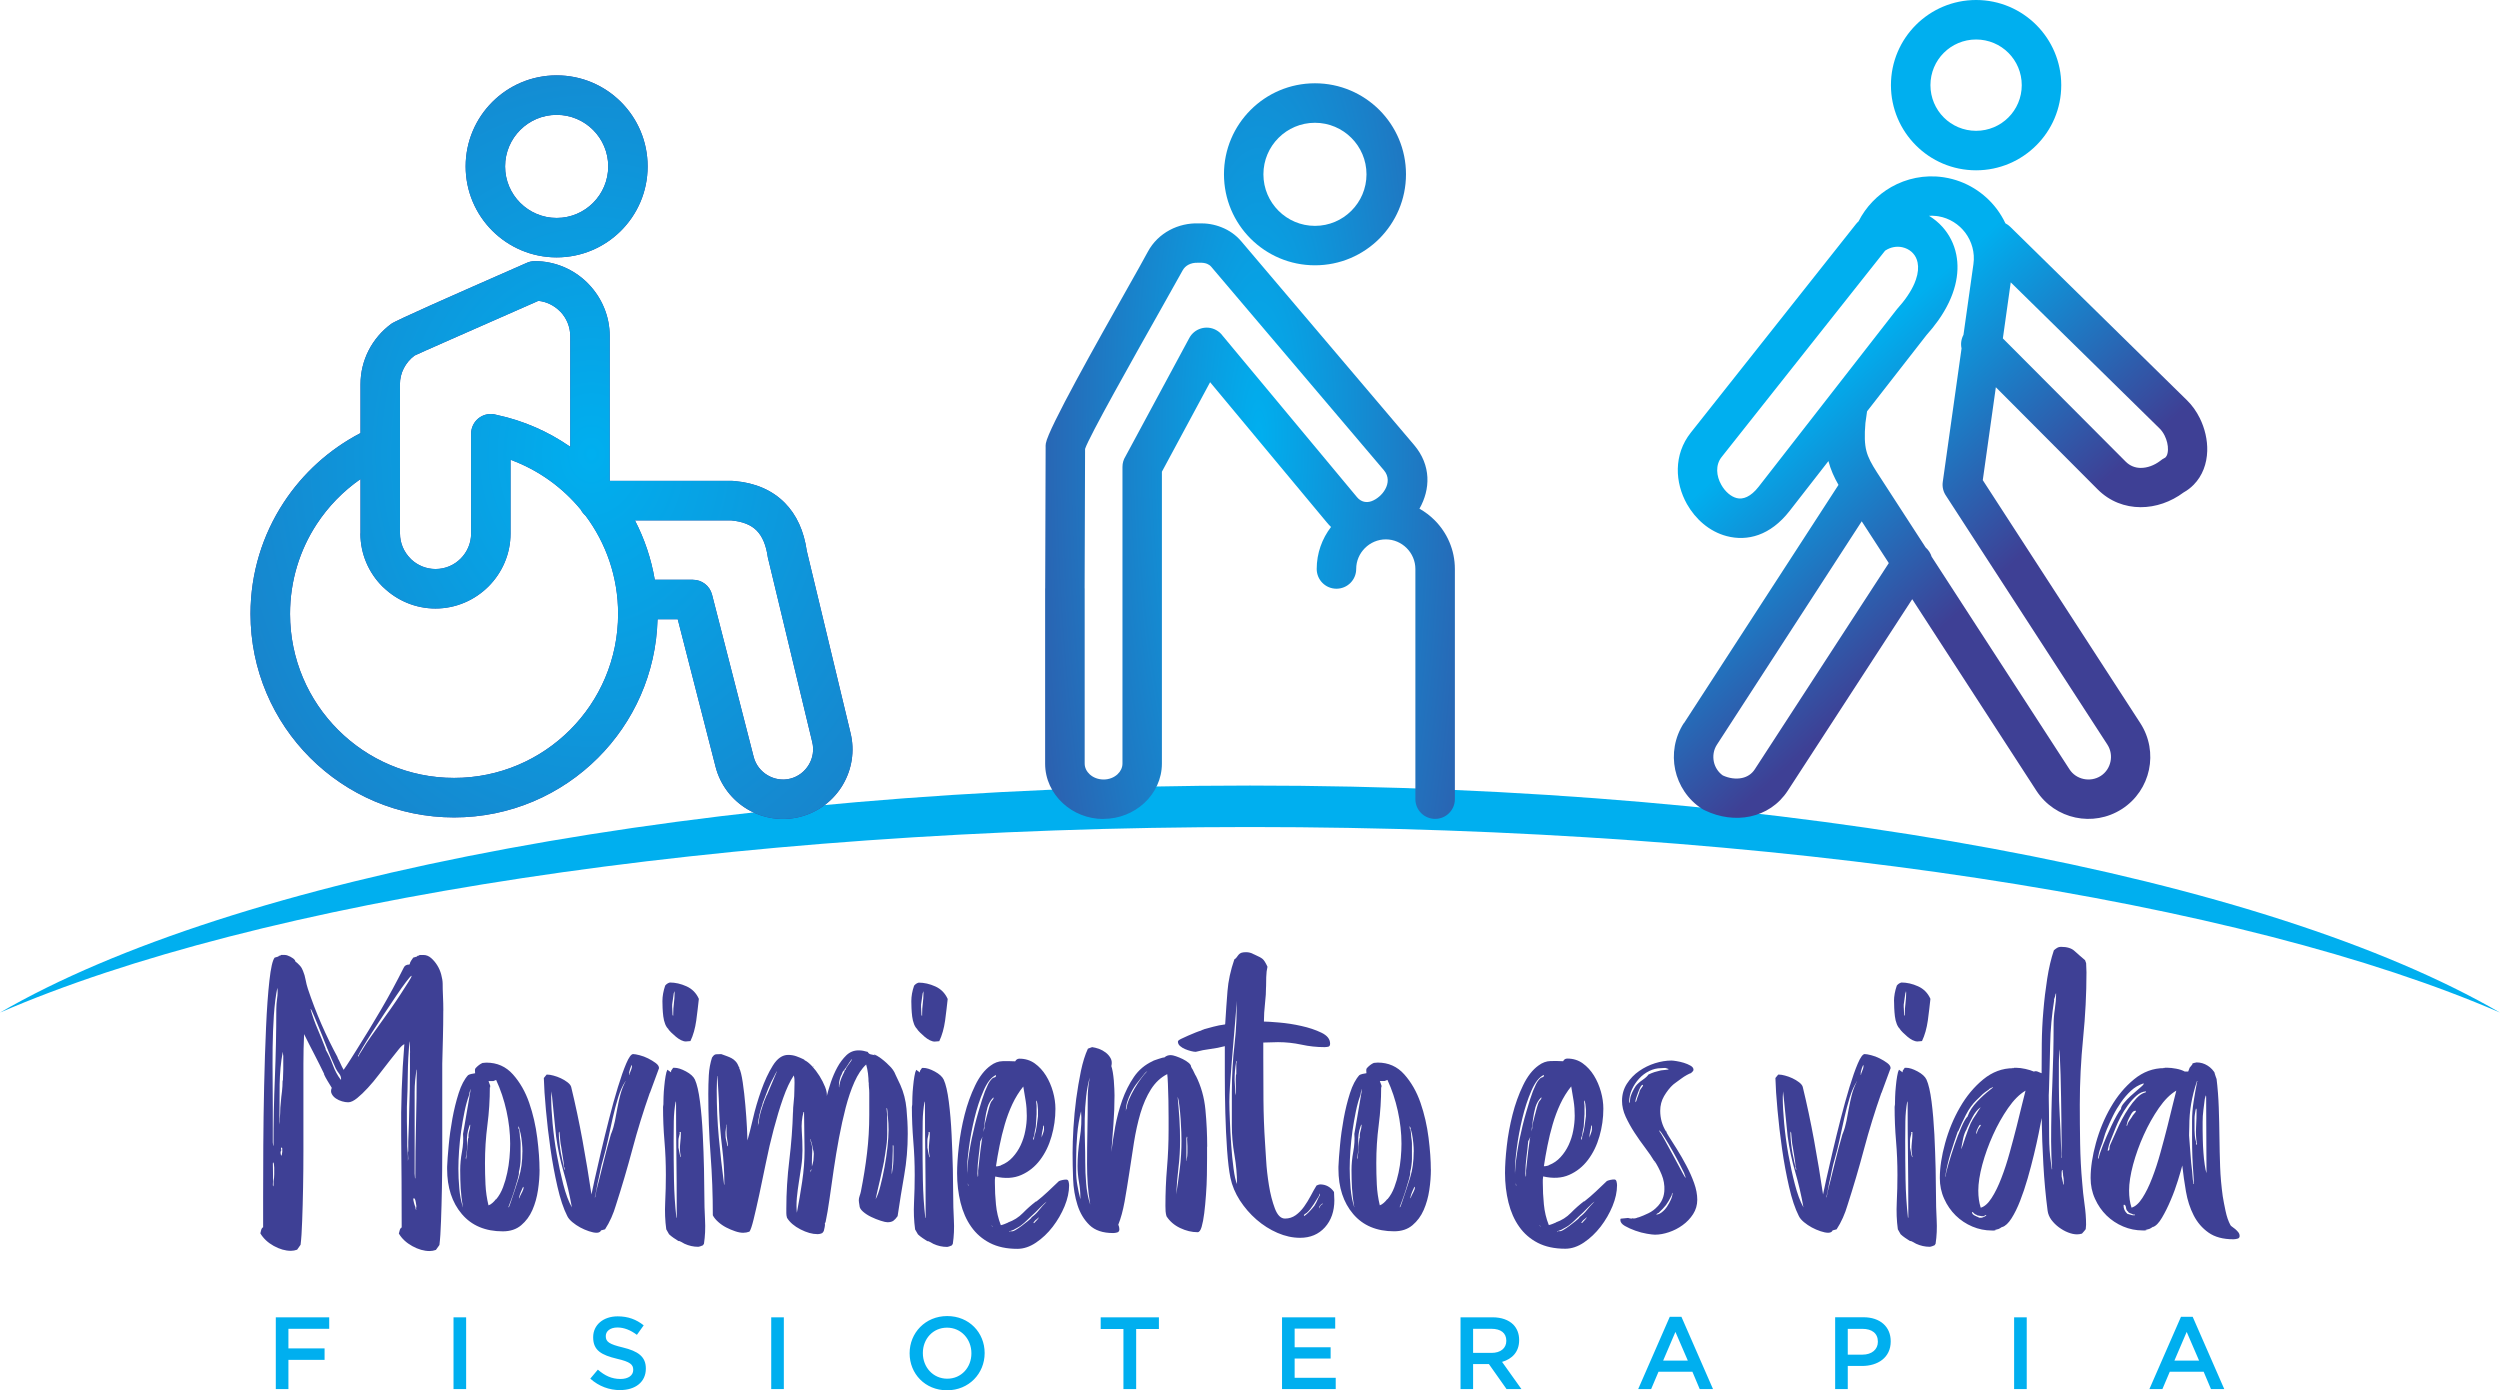<?xml version="1.0" encoding="UTF-8"?>
<!DOCTYPE svg PUBLIC "-//W3C//DTD SVG 1.1//EN" "http://www.w3.org/Graphics/SVG/1.1/DTD/svg11.dtd">
<!-- Creator: CorelDRAW 2020 (64-Bit) -->
<svg xmlns="http://www.w3.org/2000/svg" xml:space="preserve" width="33.867mm" height="18.834mm" version="1.1" style="shape-rendering:geometricPrecision; text-rendering:geometricPrecision; image-rendering:optimizeQuality; fill-rule:evenodd; clip-rule:evenodd"
viewBox="0 0 441.84 245.72"
 xmlns:xlink="http://www.w3.org/1999/xlink"
 xmlns:xodm="http://www.corel.com/coreldraw/odm/2003">
 <defs>
  <style type="text/css">
   <![CDATA[
    .fil0 {fill:#00AFEF}
    .fil4 {fill:#00AFEF;fill-rule:nonzero}
    .fil1 {fill:#3E4095;fill-rule:nonzero}
    .fil2 {fill:url(#id0);fill-rule:nonzero}
    .fil5 {fill:url(#id1);fill-rule:nonzero}
    .fil3 {fill:url(#id2);fill-rule:nonzero}
   ]]>
  </style>
  <linearGradient id="id0" gradientUnits="userSpaceOnUse" x1="365.15" y1="91.09" x2="333.99" y2="56.54">
   <stop offset="0" style="stop-opacity:1; stop-color:#3E4095"/>
   <stop offset="1" style="stop-opacity:1; stop-color:#00AFEF"/>
  </linearGradient>
  <radialGradient id="id1" gradientUnits="userSpaceOnUse" gradientTransform="matrix(0.281 -0 -0 1.042 160 -3)" cx="222.36" cy="77.13" r="205.83" fx="222.36" fy="77.13">
   <stop offset="0" style="stop-opacity:1; stop-color:#00AFEF"/>
   <stop offset="1" style="stop-opacity:1; stop-color:#3E4095"/>
  </radialGradient>
  <radialGradient id="id2" gradientUnits="userSpaceOnUse" gradientTransform="matrix(0.92 -0 -0 1.136 8 -11)" xlink:href="#id1" cx="104.92" cy="80.34" r="190.69" fx="104.92" fy="80.34">
  </radialGradient>
 </defs>
 <g id="Capa_x0020_1">
  <g id="_2069273698176">
   <path class="fil0" d="M441.84 178.96c-41.08,-23.82 -124.59,-40.12 -220.92,-40.12 -96.33,0 -179.84,16.3 -220.92,40.12 45.32,-19.66 127.31,-32.79 220.92,-32.79 93.62,0 175.6,13.13 220.92,32.79z"/>
   <path class="fil1" d="M98.38 13.32c4.44,0 8.46,1.8 11.37,4.71 2.91,2.91 4.71,6.93 4.71,11.38 0,4.44 -1.8,8.46 -4.71,11.37 -2.91,2.91 -6.93,4.71 -11.37,4.71 -4.44,0 -8.46,-1.8 -11.38,-4.71 -2.91,-2.91 -4.71,-6.93 -4.71,-11.37 0,-4.44 1.8,-8.46 4.71,-11.38 2.91,-2.91 6.93,-4.71 11.38,-4.71zm6.44 9.65c-1.65,-1.65 -3.92,-2.67 -6.44,-2.67 -2.52,0 -4.79,1.02 -6.44,2.67 -1.65,1.65 -2.67,3.93 -2.67,6.44 0,2.52 1.02,4.79 2.67,6.44 1.65,1.65 3.93,2.67 6.44,2.67 2.52,0 4.79,-1.02 6.44,-2.67 1.65,-1.65 2.67,-3.93 2.67,-6.44 0,-2.52 -1.02,-4.79 -2.67,-6.44zm-41.11 71.31l0 -9.61c-3.07,2.14 -5.71,4.85 -7.76,7.99 -2.97,4.55 -4.69,9.99 -4.69,15.84 0,8.01 3.25,15.26 8.49,20.5 5.25,5.25 12.5,8.49 20.5,8.49 8.01,0 15.26,-3.25 20.5,-8.49 5.25,-5.25 8.49,-12.5 8.49,-20.5 0,-6.52 -2.14,-12.53 -5.76,-17.37 -0.34,-0.29 -0.62,-0.65 -0.83,-1.05 -3.25,-3.95 -7.53,-7.03 -12.42,-8.82l0 13.03c0,3.63 -1.49,6.94 -3.89,9.35l-0.02 0.02c-2.41,2.4 -5.72,3.89 -9.36,3.89 -3.53,0 -6.76,-1.41 -9.15,-3.69 -0.08,-0.07 -0.15,-0.13 -0.23,-0.21 -2.4,-2.4 -3.89,-5.72 -3.89,-9.37zm0 -17.72l0 -8.64c0,-2.15 0.52,-4.18 1.44,-5.99 0.95,-1.86 2.33,-3.47 4.01,-4.7 0.82,-0.61 11.89,-5.47 18.73,-8.48 2.87,-1.26 4.98,-2.19 5.09,-2.24 0.49,-0.24 1,-0.35 1.51,-0.35l0 -0.01c3.65,0 6.97,1.49 9.37,3.89 0.07,0.07 0.14,0.15 0.21,0.22 2.28,2.39 3.69,5.62 3.69,9.15l0 25.58 21.63 0c0.15,0 0.29,0.01 0.43,0.03 3.75,0.34 6.67,1.65 8.84,3.82 2.14,2.15 3.42,5.02 3.93,8.54l7.71 32.09c0.82,3.26 0.24,6.55 -1.35,9.24 -1.6,2.71 -4.24,4.81 -7.53,5.65 -3.28,0.84 -6.6,0.27 -9.31,-1.33 -2.7,-1.6 -4.81,-4.24 -5.65,-7.53l-6.68 -26.05 -3.57 0c-0.25,9.55 -4.22,18.18 -10.52,24.48 -6.51,6.51 -15.5,10.54 -25.44,10.54 -9.93,0 -18.93,-4.03 -25.44,-10.54 -6.51,-6.51 -10.54,-15.5 -10.54,-25.44 0,-7.23 2.15,-13.98 5.84,-19.63 3.38,-5.18 8.07,-9.44 13.59,-12.31zm6.98 -8.64l0 26.36c0,1.73 0.71,3.3 1.85,4.44l0.14 0.15c1.12,1.05 2.63,1.7 4.29,1.7 1.74,0 3.31,-0.7 4.44,-1.84l0.01 -0.01c1.13,-1.13 1.84,-2.7 1.84,-4.44l0 -17.62c0,-1.93 1.56,-3.49 3.49,-3.49 0.36,0 0.7,0.05 1.03,0.16 4.75,1.01 9.15,2.96 13,5.64l0 -19.55c0,-1.66 -0.65,-3.17 -1.7,-4.29l-0.15 -0.14c-1,-1 -2.32,-1.66 -3.78,-1.82 -0.94,0.42 -2.52,1.11 -4.45,1.96 -6.58,2.9 -17.24,7.58 -17.43,7.71 -0.79,0.58 -1.45,1.36 -1.91,2.25 -0.43,0.85 -0.68,1.81 -0.68,2.83zm41.52 24.05c1.68,3.24 2.88,6.77 3.51,10.49l6.75 0 0 0.01c1.55,-0 2.97,1.05 3.37,2.62l7.36 28.68c0.36,1.41 1.28,2.55 2.46,3.25 1.19,0.7 2.63,0.96 4.04,0.59 1.41,-0.36 2.55,-1.28 3.25,-2.46 0.7,-1.17 0.95,-2.6 0.6,-4l-7.73 -32.15c-0.06,-0.18 -0.1,-0.37 -0.13,-0.56 -0.29,-2.06 -0.94,-3.65 -1.98,-4.69 -0.98,-0.98 -2.44,-1.58 -4.46,-1.77l-17.05 0z"/>
   <path class="fil2" d="M329.04 92.13l-25.6 39.49c-0.59,0.91 -0.75,2 -0.54,3.01 0.2,0.95 0.75,1.83 1.58,2.42 1.13,0.52 2.33,0.68 3.4,0.45 0.91,-0.19 1.72,-0.7 2.26,-1.54l23.68 -36.44 -4.79 -7.39zm-31.43 35.7l27.32 -42.13c-0.8,-1.39 -1.38,-2.7 -1.78,-4.21l-6.86 8.81c-3.42,4.39 -7.49,5.41 -11.13,4.45 -1.52,-0.4 -2.93,-1.16 -4.13,-2.17 -1.15,-0.96 -2.14,-2.17 -2.89,-3.5 -2.12,-3.78 -2.4,-8.71 0.68,-12.61l29.21 -36.88c0.13,-0.17 0.28,-0.32 0.44,-0.46 1.3,-2.57 3.33,-4.67 5.78,-6.07 2.68,-1.52 5.86,-2.21 9.12,-1.75l0.26 0.04c3.83,0.61 7.09,2.7 9.27,5.58 0.59,0.79 1.11,1.64 1.53,2.54 0.31,0.16 0.59,0.36 0.85,0.61l31.25 30.67c0.9,0.88 1.66,1.95 2.24,3.12 0.91,1.82 1.39,3.89 1.33,5.85 -0.07,2.22 -0.82,4.35 -2.39,5.95 -0.52,0.53 -1.11,0.99 -1.78,1.36 -2.26,1.69 -4.95,2.62 -7.6,2.61 -2.76,-0.01 -5.45,-1 -7.59,-3.14l-18 -18.06 -2.31 16.42 27.85 42.96c1.64,2.54 2.1,5.5 1.52,8.24 -0.58,2.74 -2.22,5.27 -4.75,6.91l-0.05 0.03c-2.53,1.62 -5.47,2.07 -8.19,1.49 -2.74,-0.58 -5.27,-2.22 -6.91,-4.75l-21.94 -33.84 -21.99 33.84c-1.63,2.5 -4.01,4 -6.65,4.56 -2.58,0.55 -5.41,0.17 -7.97,-1.06 -0.18,-0.08 -0.36,-0.17 -0.53,-0.28 -2.53,-1.64 -4.16,-4.17 -4.75,-6.91 -0.58,-2.74 -0.12,-5.7 1.52,-8.24zm42.74 -31.05c0.5,0.44 0.86,1 1.04,1.61l24.36 37.57c0.59,0.92 1.51,1.51 2.52,1.72 1.01,0.21 2.09,0.05 3.01,-0.54 0.92,-0.59 1.51,-1.52 1.72,-2.52 0.22,-1.01 0.05,-2.09 -0.54,-3.01l-28.5 -43.95c-0.49,-0.7 -0.73,-1.57 -0.6,-2.48l3.32 -23.6c-0.18,-0.8 -0.06,-1.66 0.34,-2.4l1.76 -12.5c0.29,-2.04 -0.29,-4.01 -1.44,-5.55 -1.13,-1.49 -2.79,-2.57 -4.75,-2.9 -0.12,-0.01 -0.24,-0.03 -0.36,-0.05 -0.44,-0.05 -0.88,-0.06 -1.31,-0.04 0.88,0.53 1.68,1.18 2.38,1.96 1.19,1.33 2.07,2.99 2.45,4.91 0.65,3.26 -0.11,7.27 -3.2,11.64 -0.65,0.91 -1.33,1.75 -2.08,2.59l-10.49 13.46 -0.29 2.06c-0.19,2.22 -0.14,3.72 0.17,4.93 0.3,1.19 0.93,2.33 1.86,3.78l8.62 13.3zm-16.54 -27.44c0.07,-0.1 0.15,-0.2 0.23,-0.29l10.95 -14.06c0.09,-0.13 0.19,-0.26 0.3,-0.38 0.62,-0.7 1.27,-1.47 1.79,-2.25 0.55,-0.8 0.97,-1.56 1.27,-2.26 0.1,-0.22 0.19,-0.46 0.26,-0.68 0.4,-1.16 0.47,-2.17 0.3,-3.02 -0.13,-0.65 -0.41,-1.19 -0.79,-1.61 -0.39,-0.44 -0.89,-0.76 -1.45,-0.96 -0.15,-0.05 -0.3,-0.1 -0.45,-0.13l-0.04 -0.01c-0.97,-0.2 -2.05,-0.03 -2.99,0.6l-0.03 0.02 -28.9 36.48c-1.11,1.41 -0.93,3.34 -0.05,4.89 0.34,0.61 0.78,1.15 1.28,1.57 0.45,0.38 0.94,0.65 1.44,0.78 1.1,0.29 2.48,-0.2 3.88,-2l13 -16.69zm31.56 -19.42l-1.39 9.89 21.72 21.79c0.75,0.75 1.69,1.1 2.65,1.1 1.15,0 2.36,-0.43 3.42,-1.23 0.11,-0.1 0.24,-0.2 0.37,-0.28 0.12,-0.08 0.25,-0.15 0.38,-0.22 0.11,-0.05 0.19,-0.11 0.24,-0.17 0.25,-0.26 0.38,-0.73 0.4,-1.29 0.03,-0.82 -0.19,-1.72 -0.59,-2.53 -0.24,-0.48 -0.54,-0.91 -0.9,-1.26l-26.29 -25.81zm-6.12 -49.92c4.16,0 7.92,1.69 10.64,4.41 2.72,2.72 4.41,6.49 4.41,10.64 0,4.16 -1.68,7.92 -4.41,10.64 -2.72,2.72 -6.49,4.41 -10.64,4.41 -4.16,0 -7.92,-1.68 -10.64,-4.41 -2.72,-2.72 -4.41,-6.49 -4.41,-10.64 0,-4.16 1.69,-7.92 4.41,-10.64 2.72,-2.72 6.49,-4.41 10.64,-4.41zm5.71 9.34c-1.46,-1.46 -3.48,-2.36 -5.71,-2.36 -2.23,0 -4.25,0.9 -5.71,2.36 -1.46,1.46 -2.36,3.48 -2.36,5.71 0,2.23 0.9,4.25 2.36,5.71 1.46,1.46 3.48,2.36 5.71,2.36 2.23,0 4.25,-0.9 5.71,-2.36 1.46,-1.46 2.36,-3.48 2.36,-5.71 0,-2.23 -0.9,-4.25 -2.36,-5.71zm-12.4 47.32l-0.01 0.02 0.01 -0.02z"/>
   <path class="fil3" d="M98.38 13.32c4.44,0 8.46,1.8 11.37,4.71 2.91,2.91 4.71,6.93 4.71,11.38 0,4.44 -1.8,8.46 -4.71,11.37 -2.91,2.91 -6.93,4.71 -11.37,4.71 -4.44,0 -8.46,-1.8 -11.38,-4.71 -2.91,-2.91 -4.71,-6.93 -4.71,-11.37 0,-4.44 1.8,-8.46 4.71,-11.38 2.91,-2.91 6.93,-4.71 11.38,-4.71zm6.44 9.65c-1.65,-1.65 -3.92,-2.67 -6.44,-2.67 -2.52,0 -4.79,1.02 -6.44,2.67 -1.65,1.65 -2.67,3.93 -2.67,6.44 0,2.52 1.02,4.79 2.67,6.44 1.65,1.65 3.93,2.67 6.44,2.67 2.52,0 4.79,-1.02 6.44,-2.67 1.65,-1.65 2.67,-3.93 2.67,-6.44 0,-2.52 -1.02,-4.79 -2.67,-6.44zm-41.11 71.31l0 -9.61c-3.07,2.14 -5.71,4.85 -7.76,7.99 -2.97,4.55 -4.69,9.99 -4.69,15.84 0,8.01 3.25,15.26 8.49,20.5 5.25,5.25 12.5,8.49 20.5,8.49 8.01,0 15.26,-3.25 20.5,-8.49 5.25,-5.25 8.49,-12.5 8.49,-20.5 0,-6.52 -2.14,-12.53 -5.76,-17.37 -0.34,-0.29 -0.62,-0.65 -0.83,-1.05 -3.25,-3.95 -7.53,-7.03 -12.42,-8.82l0 13.03c0,3.63 -1.49,6.94 -3.89,9.35l-0.02 0.02c-2.41,2.4 -5.72,3.89 -9.36,3.89 -3.53,0 -6.76,-1.41 -9.15,-3.69 -0.08,-0.07 -0.15,-0.13 -0.23,-0.21 -2.4,-2.4 -3.89,-5.72 -3.89,-9.37zm0 -17.72l0 -8.64c0,-2.15 0.52,-4.18 1.44,-5.99 0.95,-1.86 2.33,-3.47 4.01,-4.7 0.82,-0.61 11.89,-5.47 18.73,-8.48 2.87,-1.26 4.98,-2.19 5.09,-2.24 0.49,-0.24 1,-0.35 1.51,-0.35l0 -0.01c3.65,0 6.97,1.49 9.37,3.89 0.07,0.07 0.14,0.15 0.21,0.22 2.28,2.39 3.69,5.62 3.69,9.15l0 25.58 21.63 0c0.15,0 0.29,0.01 0.43,0.03 3.75,0.34 6.67,1.65 8.84,3.82 2.14,2.15 3.42,5.02 3.93,8.54l7.71 32.09c0.82,3.26 0.24,6.55 -1.35,9.24 -1.6,2.71 -4.24,4.81 -7.53,5.65 -3.28,0.84 -6.6,0.27 -9.31,-1.33 -2.7,-1.6 -4.81,-4.24 -5.65,-7.53l-6.68 -26.05 -3.57 0c-0.25,9.55 -4.22,18.18 -10.52,24.48 -6.51,6.51 -15.5,10.54 -25.44,10.54 -9.93,0 -18.93,-4.03 -25.44,-10.54 -6.51,-6.51 -10.54,-15.5 -10.54,-25.44 0,-7.23 2.15,-13.98 5.84,-19.63 3.38,-5.18 8.07,-9.44 13.59,-12.31zm6.98 -8.64l0 26.36c0,1.73 0.71,3.3 1.85,4.44l0.14 0.15c1.12,1.05 2.63,1.7 4.29,1.7 1.74,0 3.31,-0.7 4.44,-1.84l0.01 -0.01c1.13,-1.13 1.84,-2.7 1.84,-4.44l0 -17.62c0,-1.93 1.56,-3.49 3.49,-3.49 0.36,0 0.7,0.05 1.03,0.16 4.75,1.01 9.15,2.96 13,5.64l0 -19.55c0,-1.66 -0.65,-3.17 -1.7,-4.29l-0.15 -0.14c-1,-1 -2.32,-1.66 -3.78,-1.82 -0.94,0.42 -2.52,1.11 -4.45,1.96 -6.58,2.9 -17.24,7.58 -17.43,7.71 -0.79,0.58 -1.45,1.36 -1.91,2.25 -0.43,0.85 -0.68,1.81 -0.68,2.83zm41.52 24.05c1.68,3.24 2.88,6.77 3.51,10.49l6.75 0 0 0.01c1.55,-0 2.97,1.05 3.37,2.62l7.36 28.68c0.36,1.41 1.28,2.55 2.46,3.25 1.19,0.7 2.63,0.96 4.04,0.59 1.41,-0.36 2.55,-1.28 3.25,-2.46 0.7,-1.17 0.95,-2.6 0.6,-4l-7.73 -32.15c-0.06,-0.18 -0.1,-0.37 -0.13,-0.56 -0.29,-2.06 -0.94,-3.65 -1.98,-4.69 -0.98,-0.98 -2.44,-1.58 -4.46,-1.77l-17.05 0z"/>
   <path class="fil4" d="M48.74 245.5l2.23 0 0 -5.16 6.39 0 0 -2.03 -6.39 0 0 -3.46 7.21 0 0 -2.03 -9.44 0 0 12.68zm31.41 0l2.23 0 0 -12.68 -2.23 0 0 12.68zm29.46 0.18c2.66,0 4.53,-1.41 4.53,-3.78l0 -0.04c0,-2.1 -1.39,-3.06 -4.07,-3.71 -2.43,-0.58 -3.01,-1.01 -3.01,-1.99l0 -0.04c0,-0.83 0.76,-1.5 2.06,-1.5 1.16,0 2.3,0.45 3.44,1.3l1.2 -1.68c-1.29,-1.03 -2.75,-1.59 -4.6,-1.59 -2.52,0 -4.33,1.5 -4.33,3.68l0 0.04c0,2.34 1.52,3.13 4.22,3.78 2.35,0.54 2.86,1.03 2.86,1.94l0 0.04c0,0.96 -0.87,1.59 -2.25,1.59 -1.58,0 -2.79,-0.6 -4,-1.65l-1.34 1.59c1.52,1.36 3.35,2.03 5.29,2.03zm26.69 -0.18l2.23 0 0 -12.68 -2.23 0 0 12.68zm31.07 0.22c3.89,0 6.65,-2.99 6.65,-6.56l0 -0.04c0,-3.57 -2.72,-6.52 -6.61,-6.52 -3.89,0 -6.65,2.99 -6.65,6.56l0 0.04c0,3.57 2.72,6.52 6.61,6.52zm0.04 -2.05c-2.52,0 -4.31,-2.05 -4.31,-4.51l0 -0.04c0,-2.46 1.76,-4.47 4.27,-4.47 2.52,0 4.31,2.05 4.31,4.51l0 0.04c0,2.46 -1.76,4.47 -4.27,4.47zm31.14 1.83l2.25 0 0 -10.61 4.02 0 0 -2.06 -10.29 0 0 2.06 4.02 0 0 10.61zm28.03 0l9.49 0 0 -1.99 -7.26 0 0 -3.41 6.36 0 0 -1.99 -6.36 0 0 -3.3 7.17 0 0 -1.99 -9.4 0 0 12.68zm31.54 0l2.23 0 0 -4.42 2.79 0 3.12 4.42 2.63 0 -3.42 -4.8c1.77,-0.51 3.02,-1.76 3.02,-3.84l0 -0.04c0,-1.11 -0.38,-2.05 -1.05,-2.73 -0.82,-0.8 -2.06,-1.27 -3.66,-1.27l-5.65 0 0 12.68zm2.23 -6.39l0 -4.26 3.24 0c1.65,0 2.63,0.74 2.63,2.1l0 0.04c0,1.29 -1.01,2.12 -2.61,2.12l-3.26 0zm29.19 6.39l2.28 0 1.3 -3.06 5.99 0 1.29 3.06 2.35 0 -5.58 -12.77 -2.06 0 -5.58 12.77zm4.4 -5.03l2.17 -5.07 2.19 5.07 -4.36 0zm30.4 5.03l2.23 0 0 -4.08 2.52 0c2.79,0 5.07,-1.48 5.07,-4.33l0 -0.04c0,-2.55 -1.86,-4.24 -4.82,-4.24l-5 0 0 12.68zm2.23 -6.08l0 -4.56 2.59 0c1.67,0 2.73,0.78 2.73,2.26l0 0.04c0,1.32 -1.05,2.26 -2.73,2.26l-2.59 0zm29.4 6.08l2.23 0 0 -12.68 -2.23 0 0 12.68zm23.93 0l2.28 0 1.3 -3.06 5.99 0 1.29 3.06 2.35 0 -5.58 -12.77 -2.07 0 -5.58 12.77zm4.4 -5.03l2.17 -5.07 2.19 5.07 -4.36 0z"/>
   <path class="fil5" d="M232.4 14.72c4.44,0 8.46,1.8 11.38,4.71 2.91,2.91 4.71,6.93 4.71,11.37 0,4.44 -1.8,8.46 -4.71,11.38 -2.91,2.91 -6.93,4.71 -11.38,4.71 -4.44,0 -8.46,-1.8 -11.37,-4.71 -2.91,-2.91 -4.71,-6.93 -4.71,-11.38 0,-4.44 1.8,-8.46 4.71,-11.37 2.91,-2.91 6.93,-4.71 11.37,-4.71zm6.44 9.65c-1.65,-1.65 -3.93,-2.67 -6.44,-2.67 -2.52,0 -4.79,1.02 -6.44,2.67 -1.65,1.65 -2.67,3.92 -2.67,6.44 0,2.52 1.02,4.79 2.67,6.44 1.65,1.65 3.92,2.67 6.44,2.67 2.52,0 4.79,-1.02 6.44,-2.67 1.65,-1.65 2.67,-3.93 2.67,-6.44 0,-2.52 -1.02,-4.79 -2.67,-6.44zm-43.81 113.4c0.98,0 1.85,-0.35 2.47,-0.92 0.54,-0.5 0.88,-1.17 0.88,-1.89l0 -52.44c0,-0.68 0.19,-1.31 0.53,-1.85l11.28 -20.93c0.91,-1.69 3.02,-2.33 4.72,-1.42 0.48,0.26 0.88,0.61 1.18,1.03l23.74 28.52c0.74,0.89 1.71,1.02 2.57,0.71 0.46,-0.17 0.93,-0.45 1.36,-0.82 0.42,-0.36 0.79,-0.8 1.06,-1.29 0.58,-1.03 0.67,-2.29 -0.22,-3.34l-30.54 -35.99c-0.2,-0.23 -0.45,-0.4 -0.72,-0.51 -0.38,-0.15 -0.83,-0.21 -1.3,-0.19 -0.11,0.01 -0.22,0 -0.33,0l-0.03 -0c-0.61,-0.02 -1.18,0.1 -1.66,0.36 -0.41,0.22 -0.76,0.55 -1,0.98 -0.38,0.71 -1.85,3.32 -3.71,6.62 -4.94,8.76 -12.88,22.85 -13.54,24.94l-0.08 24.66 0.01 0 0 30.96c0,0.72 0.34,1.39 0.88,1.89 0.62,0.57 1.49,0.92 2.47,0.92zm0 6.98c-2.78,0 -5.33,-1.06 -7.18,-2.78 -1.94,-1.78 -3.14,-4.26 -3.14,-7.01l0 -30.96 0.01 0 0.08 -24.86c-0.02,-0.26 -0,-0.52 0.04,-0.79 0.44,-2.6 9.08,-17.92 14.4,-27.36 1.56,-2.76 2.81,-4.98 3.63,-6.51 0.9,-1.67 2.25,-2.96 3.86,-3.82 1.55,-0.83 3.33,-1.24 5.13,-1.18 1.36,-0.05 2.74,0.17 4.03,0.69 1.32,0.52 2.52,1.34 3.48,2.47l30.54 35.99c3.09,3.64 2.88,7.87 0.98,11.24l-0.02 0.04c0.99,0.55 1.89,1.24 2.68,2.03 2.21,2.21 3.58,5.26 3.58,8.62l0 40.68c0,1.93 -1.56,3.49 -3.49,3.49 -1.93,0 -3.49,-1.56 -3.49,-3.49l0 -40.68c0,-1.43 -0.59,-2.74 -1.54,-3.69 -0.95,-0.95 -2.26,-1.54 -3.69,-1.54 -1.43,0 -2.74,0.59 -3.69,1.54 -0.95,0.95 -1.54,2.25 -1.54,3.69 0,1.93 -1.56,3.49 -3.49,3.49 -1.93,0 -3.49,-1.56 -3.49,-3.49 0,-2.79 0.95,-5.36 2.53,-7.42 -0.26,-0.26 -0.52,-0.53 -0.77,-0.84l-20.6 -24.75 -8.52 15.82 0 51.57c0,2.74 -1.2,5.23 -3.14,7.01 -1.86,1.71 -4.4,2.78 -7.18,2.78z"/>
   <g>
    <path class="fil1" d="M59.72 187.05l0 0.07 0 -0.07zm18.62 -8.4c0,1.57 -0.02,3.12 -0.06,4.67 -0.04,1.54 -0.08,3.1 -0.12,4.67l0 -0.4c0,0.89 0,2.16 0,3.8 0,1.63 0,3.48 0,5.54 0,2.06 0,4.22 0,6.48 0,2.26 -0.02,4.45 -0.06,6.55 -0.04,2.11 -0.09,4.05 -0.16,5.85 -0.06,1.79 -0.15,3.2 -0.28,4.23l-0.62 0.87c-0.37,0.13 -0.74,0.2 -1.11,0.2 -0.99,0 -2.01,-0.29 -3.06,-0.87 -1.05,-0.58 -1.85,-1.32 -2.38,-2.22 0.04,-0.18 0.09,-0.38 0.16,-0.61 0.06,-0.22 0.17,-0.38 0.34,-0.47 0,-5.38 -0.03,-10.79 -0.09,-16.23 -0.06,-5.44 0.12,-10.83 0.56,-16.16 -0.25,0.09 -0.59,0.4 -1.02,0.94 -0.43,0.54 -0.95,1.19 -1.55,1.95 -0.61,0.76 -1.24,1.58 -1.9,2.45 -0.66,0.87 -1.32,1.67 -1.98,2.38 -0.66,0.72 -1.29,1.32 -1.89,1.81 -0.61,0.49 -1.13,0.74 -1.59,0.74 -0.33,0 -0.69,-0.06 -1.08,-0.17 -0.39,-0.11 -0.75,-0.28 -1.08,-0.5 -0.33,-0.22 -0.58,-0.49 -0.74,-0.81 -0.17,-0.31 -0.17,-0.67 0,-1.08 -0.25,-0.4 -0.5,-0.81 -0.74,-1.21 -0.25,-0.4 -0.47,-0.83 -0.68,-1.28l0.12 0.13c-0.58,-1.21 -1.19,-2.41 -1.8,-3.6 -0.62,-1.19 -1.22,-2.36 -1.79,-3.53 -0.04,0.89 -0.07,1.76 -0.09,2.59 -0.02,0.83 -0.03,1.69 -0.03,2.59l0 -0.4c0,0.89 0,2.16 0,3.8 0,1.63 0,3.48 0,5.54 0,2.06 0,4.22 0,6.48 0,2.26 -0.02,4.45 -0.06,6.55 -0.04,2.11 -0.09,4.05 -0.16,5.85 -0.06,1.79 -0.15,3.2 -0.28,4.23l-0.61 0.87c-0.37,0.13 -0.73,0.2 -1.1,0.2 -0.98,0 -1.99,-0.29 -3.04,-0.87 -1.04,-0.58 -1.83,-1.32 -2.36,-2.22 0.04,-0.18 0.09,-0.38 0.15,-0.61 0.06,-0.22 0.18,-0.38 0.34,-0.47 0,-0.99 0,-2.79 0,-5.41 0,-2.62 0.01,-5.62 0.03,-9 0.02,-3.38 0.07,-6.92 0.15,-10.62 0.08,-3.7 0.2,-7.15 0.34,-10.35 0.14,-3.2 0.34,-5.94 0.59,-8.2 0.25,-2.26 0.56,-3.62 0.93,-4.07l0.68 -0.2c0,-0.09 0.06,-0.14 0.19,-0.14 0.12,0 0.21,-0.04 0.25,-0.13l0.68 0c0.25,0 0.57,0.1 0.96,0.3 0.39,0.2 0.67,0.41 0.83,0.64l0.06 0.2c0.29,0.22 0.56,0.47 0.8,0.74 0.25,0.27 0.43,0.58 0.56,0.94 0.21,0.49 0.36,1.02 0.46,1.58 0.1,0.56 0.24,1.09 0.4,1.58 1.4,4.21 3.18,8.29 5.32,12.23l-0.12 -0.13c0.21,0.36 0.39,0.73 0.56,1.11 0.17,0.38 0.35,0.75 0.56,1.11 0.41,-0.58 0.79,-1.15 1.14,-1.71 0.35,-0.56 0.71,-1.13 1.08,-1.71 1.53,-2.42 2.99,-4.83 4.39,-7.22 1.4,-2.4 2.74,-4.87 4.02,-7.43 0.16,-0.36 0.49,-0.54 0.99,-0.54l0.06 -0.07c0.04,-0.22 0.12,-0.43 0.25,-0.61 0.12,-0.18 0.25,-0.36 0.37,-0.54l0.68 -0.2c0,-0.09 0.06,-0.14 0.19,-0.14 0.12,0 0.21,-0.04 0.25,-0.13l0.68 0c0.49,0 0.95,0.18 1.36,0.54 0.41,0.36 0.77,0.78 1.08,1.28 0.31,0.49 0.55,1.04 0.71,1.65 0.16,0.61 0.25,1.13 0.25,1.58l0 -0.27c0,0.85 0.02,1.69 0.06,2.52 0.04,0.83 0.06,1.67 0.06,2.52zm-30.06 26.81c-0.04,0 -0.06,0.07 -0.06,0.2 0,0.63 0.01,1.28 0.03,1.95 0.02,0.67 0.01,1.3 -0.03,1.88l0.06 0.13 0 0.07c0.04,0 0.06,-0.12 0.06,-0.37 0,-0.25 0,-0.41 0,-0.5 0.08,-0.45 0.12,-0.86 0.12,-1.24 0,-0.38 0,-0.8 0,-1.24l-0.06 -0.67 -0.06 -0.13 0 -0.07 -0.06 0zm0.74 -30.91c-0.29,1.39 -0.49,3.01 -0.62,4.87 -0.12,1.86 -0.2,3.76 -0.22,5.71 -0.02,1.95 -0.02,3.86 0,5.75 0.02,1.88 0.03,3.54 0.03,4.97l0 6.05 0.06 0.54 0 0.07 0.06 -0.07c0,-4.03 0.08,-8.03 0.25,-12 0.16,-3.96 0.25,-7.99 0.25,-12.06 0,-0.63 0.05,-1.28 0.15,-1.95 0.1,-0.67 0.11,-1.3 0.03,-1.88zm0.64 28.29l0 0.13c0,0.09 0.01,0.17 0.04,0.24 0.03,0.07 0.01,0.14 -0.04,0.23l-0.08 0.13c0,0.22 0.02,0.4 0.06,0.54l0.06 0.07 0 0.07 0.06 0 0.06 -0.27 0.06 -0.4c0,-0.09 0,-0.23 0,-0.44 0,-0.2 -0.02,-0.3 -0.06,-0.3l-0.16 0zm0.35 -16.67l0 -0.2 -0.06 0.07c-0.32,1.7 -0.49,3.56 -0.53,5.58 -0.02,2.02 -0.03,3.88 -0.03,5.58l0 1.01 0.06 0.54 0 0.07 0 -0.07 0 -0.2 0 -0.67 0 -0.13 0.06 -1.01c0,-0.36 0.01,-0.68 0.03,-0.97 0.02,-0.29 0.05,-0.62 0.09,-0.97 0.05,-0.63 0.11,-1.25 0.2,-1.88 0.07,-0.63 0.11,-1.26 0.11,-1.88l0.06 -0.13 0.06 -1.88 0 -2.42 -0.06 -0.4zm10.27 4.57c0,-0.36 -0.11,-0.68 -0.34,-0.97 -0.23,-0.29 -0.42,-0.59 -0.59,-0.91 -0.58,-1.25 -1.11,-2.52 -1.61,-3.8 -0.49,-1.28 -1.01,-2.56 -1.55,-3.86 -0.04,-0.09 -0.12,-0.29 -0.25,-0.6 -0.12,-0.31 -0.26,-0.64 -0.4,-0.97 -0.14,-0.34 -0.28,-0.64 -0.4,-0.91 -0.12,-0.27 -0.21,-0.4 -0.25,-0.4l0 0.07c0.33,1.17 0.74,2.33 1.24,3.49 0.49,1.17 0.97,2.33 1.42,3.5l0 0.13c0.49,0.85 0.92,1.76 1.27,2.72 0.35,0.96 0.81,1.83 1.39,2.59l0.06 0 0 -0.07zm12.19 -4.7c0,-0.18 -0.01,-0.54 -0.03,-1.08 -0.02,-0.54 -0.05,-0.85 -0.09,-0.94 -0.16,1.97 -0.26,3.91 -0.28,5.81 -0.02,1.9 -0.07,3.84 -0.16,5.81l0 2.62 0.06 3.09 0 1.21 0.12 1.75 0 0.87 0 0.07 0 -0.07 0.06 -0.4 -0.06 -1.08 0.06 -0.27 0 -1.61 0.12 -3.29 0.06 -2.69c0.04,-1.16 0.07,-2.31 0.09,-3.43 0.02,-1.12 0.03,-2.26 0.03,-3.43l0 -2.96zm0.19 -13.57c-0.12,0.09 -0.43,0.46 -0.93,1.11 -0.49,0.65 -1.07,1.47 -1.73,2.45 -0.66,0.99 -1.37,2.05 -2.13,3.19 -0.76,1.14 -1.47,2.23 -2.13,3.26 -0.66,1.03 -1.22,1.93 -1.67,2.69 -0.45,0.76 -0.72,1.26 -0.8,1.48l0 0.07c0.12,0 0.19,-0.09 0.19,-0.27l1.3 -2.08c0.12,-0.18 0.4,-0.58 0.83,-1.21 0.43,-0.63 0.95,-1.36 1.55,-2.18 0.6,-0.83 1.23,-1.71 1.89,-2.65 0.66,-0.94 1.26,-1.83 1.79,-2.65 0.54,-0.83 0.99,-1.53 1.36,-2.12 0.37,-0.58 0.56,-0.94 0.56,-1.08l-0.06 0zm0.93 40.72c0,-0.09 -0.04,-0.35 -0.12,-0.77 -0.08,-0.43 -0.19,-0.64 -0.31,-0.64l-0.06 0 -0.06 0.13c0,0.13 0.04,0.36 0.12,0.67 0.08,0.31 0.16,0.56 0.25,0.74 0,0.04 0.01,0.13 0.03,0.27 0.02,0.13 0.05,0.2 0.09,0.2l0.06 0 -0.06 -0.2 0.06 -0.4zm0 -24.13c-0.08,0.63 -0.16,1.27 -0.22,1.92 -0.06,0.65 -0.09,1.31 -0.09,1.98l0 14.45 0.06 0.81 0 0.07 0.06 -0.07c0,-3.18 0.04,-6.34 0.12,-9.48 0.08,-3.14 0.12,-6.29 0.12,-9.48l0 -0.2 -0.06 0zm9.03 1.01c0,0.04 -0.02,0.07 -0.06,0.07 0.04,0 0.06,-0.02 0.06,-0.07zm12.74 16.6c0,1.16 -0.09,2.38 -0.28,3.66 -0.19,1.28 -0.52,2.45 -0.99,3.53 -0.47,1.08 -1.13,1.97 -1.98,2.69 -0.85,0.72 -1.93,1.08 -3.25,1.08 -3.09,0 -5.51,-1.02 -7.24,-3.06 -1.73,-2.04 -2.6,-4.69 -2.6,-7.96l0 -0.74 0 0.34c0.04,-0.99 0.13,-2.25 0.28,-3.8 0.14,-1.55 0.36,-3.11 0.65,-4.7 0.29,-1.59 0.66,-3.09 1.11,-4.5 0.45,-1.41 1.01,-2.47 1.67,-3.19l-0.12 0.07c0.21,-0.13 0.42,-0.22 0.65,-0.27 0.23,-0.05 0.46,-0.09 0.71,-0.13 0,-0.14 -0.01,-0.28 -0.03,-0.44 -0.02,-0.16 0.01,-0.3 0.09,-0.44 0.41,-0.45 0.83,-0.76 1.24,-0.94 0.12,0 0.24,-0.01 0.34,-0.03 0.1,-0.02 0.22,-0.03 0.34,-0.03 1.9,0 3.46,0.69 4.7,2.08 1.24,1.39 2.2,3.07 2.88,5.04 0.68,1.97 1.15,4.03 1.42,6.18 0.27,2.15 0.4,4.01 0.4,5.58zm-12.31 -7.86c-0.04,0 -0.06,0.03 -0.06,0.1 0,0.07 -0.02,0.12 -0.06,0.17 -0.33,0.94 -0.46,1.88 -0.4,2.82 0.06,0.94 -0.01,1.86 -0.22,2.76l0.06 0.27 0 -0.07 0.06 -0.4c0.08,-0.54 0.13,-1.09 0.15,-1.65 0.02,-0.56 0.07,-1.11 0.16,-1.65l0.06 -0.07c-0.04,-0.4 0,-0.79 0.12,-1.18 0.12,-0.38 0.19,-0.75 0.19,-1.11l-0.06 0zm0.12 -6.32c-0.17,0.45 -0.25,0.78 -0.25,1.01 -0.33,0.89 -0.61,1.89 -0.83,2.99 -0.23,1.1 -0.42,2.23 -0.59,3.39 -0.17,1.17 -0.29,2.33 -0.37,3.5 -0.08,1.16 -0.12,2.22 -0.12,3.16 0,1.12 0.05,2.28 0.16,3.49 0.1,1.21 0.32,2.33 0.65,3.36l0 -0.07c-0.21,-1.12 -0.34,-2.21 -0.4,-3.26 -0.06,-1.05 -0.09,-2.14 -0.09,-3.26 0,-1.03 0.1,-2.1 0.31,-3.23 0.21,-1.12 0.27,-2.17 0.19,-3.16 0,0 0.07,-0.41 0.22,-1.24 0.14,-0.83 0.3,-1.72 0.46,-2.69 0.17,-0.96 0.32,-1.86 0.46,-2.69 0.14,-0.83 0.22,-1.27 0.22,-1.31zm1.24 -4.17c0,0.05 -0.02,0.07 -0.06,0.07 0.04,0 0.06,-0.02 0.06,-0.07zm0.12 -0.07l-0.06 0.07 0.06 -0.07zm5.63 13.91c0,-1.93 -0.22,-3.86 -0.65,-5.81 -0.43,-1.95 -1.04,-3.77 -1.83,-5.48l-0.49 0.2 -0.87 0c0.04,0 0.06,0.05 0.06,0.13l0.25 0.67 0 0.34 -0.06 -0.07c0,2.24 -0.14,4.47 -0.43,6.69 -0.29,2.22 -0.43,4.47 -0.43,6.75 0,1.26 0.03,2.51 0.09,3.76 0.06,1.25 0.24,2.49 0.53,3.7 0.25,-0.09 0.48,-0.23 0.71,-0.44 0.23,-0.2 0.42,-0.41 0.59,-0.64l0.06 0c0.49,-0.58 0.9,-1.29 1.21,-2.12 0.31,-0.83 0.56,-1.68 0.74,-2.55 0.19,-0.87 0.32,-1.76 0.4,-2.65 0.08,-0.9 0.12,-1.72 0.12,-2.49zm2.17 1.41c0,-0.99 -0.1,-2.04 -0.31,-3.16l-0.31 -1.21c-0.04,0 -0.06,-0.02 -0.06,-0.07 0,-0.04 -0.02,-0.07 -0.06,-0.07l0.06 0.54c0.04,-0.09 0.07,-0.09 0.09,0 0.02,0.09 0.04,0.21 0.06,0.37 0.02,0.16 0.04,0.34 0.06,0.54 0.02,0.2 0.03,0.37 0.03,0.5 0.08,0.45 0.12,0.81 0.12,1.08l0 2.76c0,0.31 -0.03,0.69 -0.09,1.14 -0.06,0.45 -0.13,0.83 -0.22,1.14 0.04,0.22 -0.02,0.63 -0.19,1.21 -0.16,0.58 -0.35,1.21 -0.56,1.88 -0.21,0.67 -0.42,1.31 -0.65,1.91 -0.23,0.61 -0.38,1.02 -0.46,1.24l0.06 0c0.04,0 0.1,-0.14 0.19,-0.4 0.08,-0.27 0.14,-0.45 0.19,-0.54 0.54,-1.57 1.01,-3.01 1.42,-4.33 0.41,-1.32 0.62,-2.83 0.62,-4.54zm0.12 6.18c0,0 -0.04,0.09 -0.12,0.27 -0.08,0.18 -0.17,0.39 -0.28,0.64 -0.1,0.25 -0.19,0.48 -0.25,0.71 -0.06,0.22 -0.09,0.36 -0.09,0.4l0.06 0 0.19 -0.47c0.08,-0.13 0.2,-0.36 0.34,-0.67 0.14,-0.31 0.22,-0.51 0.22,-0.6l0 -0.2 -0.06 -0.07zm22.39 -16.6c-1.15,3.27 -2.17,6.57 -3.06,9.91 -0.89,3.34 -1.87,6.66 -2.94,9.98 -0.21,0.72 -0.47,1.44 -0.8,2.18 -0.33,0.74 -0.7,1.42 -1.11,2.05l-0.74 0.2 0 0.07c-0.08,0.13 -0.2,0.22 -0.34,0.27 -0.14,0.04 -0.28,0.07 -0.4,0.07 -0.37,0 -0.83,-0.09 -1.36,-0.27 -0.54,-0.18 -1.05,-0.4 -1.55,-0.67 -0.49,-0.27 -0.96,-0.58 -1.39,-0.94 -0.43,-0.36 -0.73,-0.72 -0.9,-1.08 -0.66,-1.3 -1.24,-3.02 -1.73,-5.17 -0.49,-2.15 -0.91,-4.39 -1.24,-6.72 -0.33,-2.33 -0.6,-4.61 -0.8,-6.85 -0.21,-2.24 -0.33,-4.12 -0.37,-5.65l0.49 -0.6 0.19 0c0.25,0 0.59,0.05 1.02,0.17 0.43,0.11 0.87,0.27 1.3,0.47 0.43,0.2 0.83,0.44 1.18,0.71 0.35,0.27 0.57,0.54 0.65,0.81 0.74,3.05 1.41,6.2 2.01,9.48 0.6,3.27 1.12,6.45 1.58,9.54 0.08,-0.45 0.28,-1.37 0.59,-2.76 0.31,-1.39 0.68,-3 1.11,-4.84 0.43,-1.84 0.91,-3.76 1.42,-5.78 0.51,-2.02 1.03,-3.88 1.55,-5.58 0.52,-1.7 1.01,-3.1 1.48,-4.2 0.47,-1.1 0.88,-1.65 1.21,-1.65 0.25,0 0.63,0.07 1.14,0.2 0.52,0.13 1.02,0.32 1.52,0.57 0.49,0.25 0.94,0.52 1.33,0.81 0.39,0.29 0.59,0.59 0.59,0.91l-1.61 4.37zm-16.08 7.12c0,0.49 0.04,1.09 0.12,1.78 0.08,0.69 0.16,1.29 0.25,1.78l0.49 2.35c0,0.04 0.02,0.16 0.06,0.34 0.04,0.18 0.08,0.27 0.12,0.27l0 -0.13 -0.06 -0.34 -0.06 -0.07c-0.04,-0.58 -0.11,-1.18 -0.22,-1.78 -0.1,-0.6 -0.2,-1.2 -0.28,-1.78 -0.08,-0.36 -0.13,-0.7 -0.16,-1.04 -0.02,-0.34 -0.05,-0.68 -0.09,-1.04 0,-0.05 -0.01,-0.16 -0.03,-0.34 -0.02,-0.18 -0.05,-0.27 -0.09,-0.27l-0.06 0.27zm2.29 13.04c-0.37,-2.11 -0.86,-4.18 -1.45,-6.22 -0.6,-2.04 -1.04,-4.13 -1.33,-6.28l-0.8 -7.93 -0.06 1.01c0,1.3 0.08,2.86 0.25,4.67 0.17,1.81 0.41,3.64 0.74,5.48 0.33,1.84 0.71,3.59 1.14,5.27 0.43,1.68 0.94,3.04 1.52,4.07l0 -0.07zm9.46 -22.18c-0.49,0.76 -0.92,1.71 -1.27,2.86 -0.35,1.14 -0.67,2.35 -0.96,3.63 -0.29,1.28 -0.57,2.54 -0.83,3.8 -0.27,1.25 -0.55,2.37 -0.83,3.36 -0.21,0.67 -0.38,1.38 -0.53,2.12 -0.14,0.74 -0.3,1.44 -0.46,2.12l-0.31 1.68 -0.19 0.87 0 0.07 0.06 -0.07 0.06 -0.34c0.08,-0.49 0.19,-0.97 0.31,-1.44 0.12,-0.47 0.25,-0.95 0.37,-1.45l0.8 -3.23c0.37,-1.52 0.78,-3.07 1.24,-4.64 0,-0.05 0.02,-0.09 0.06,-0.13 0.29,-0.72 0.5,-1.46 0.65,-2.22 0.14,-0.76 0.29,-1.52 0.43,-2.29 0.14,-0.76 0.31,-1.51 0.5,-2.25 0.19,-0.74 0.46,-1.49 0.83,-2.25l0.12 -0.2 -0.06 0zm1.18 -2.89c-0.08,0 -0.19,0.2 -0.31,0.6 -0.12,0.4 -0.19,0.65 -0.19,0.74l0 0.27c0,0.09 0,0.13 0,0.13l0.06 0 0 -0.13 0.06 -0.2c0.08,-0.22 0.16,-0.44 0.25,-0.64 0.08,-0.2 0.12,-0.39 0.12,-0.57l0 -0.2zm5.38 -11.29c0,-0.9 0.17,-1.81 0.49,-2.76 0.22,-0.27 0.49,-0.45 0.82,-0.54 0.96,0 1.94,0.22 2.94,0.67 1,0.45 1.73,1.19 2.19,2.22 -0.12,1.17 -0.28,2.44 -0.46,3.83 -0.2,1.39 -0.53,2.6 -1.03,3.63l-0.81 0.07c-0.25,0 -0.54,-0.08 -0.85,-0.23 -0.31,-0.16 -0.62,-0.36 -0.91,-0.61 -0.29,-0.25 -0.56,-0.49 -0.82,-0.74 -0.25,-0.25 -0.43,-0.46 -0.56,-0.64l0.12 0.07c-0.25,-0.18 -0.45,-0.48 -0.63,-0.91 -0.16,-0.43 -0.28,-0.88 -0.34,-1.38 -0.06,-0.49 -0.1,-0.99 -0.12,-1.48 -0.02,-0.49 -0.03,-0.89 -0.03,-1.21zm1.73 1.14l0.06 1.28 0.06 0.13 0.06 0 0 -0.07 0 -0.27c0,-0.63 0.04,-1.24 0.12,-1.85 0.08,-0.6 0.12,-1.22 0.12,-1.85 0,-0.18 -0.02,-0.27 -0.06,-0.27 0,0 0,0.04 0,0.13 -0.08,0.18 -0.12,0.34 -0.12,0.47l-0.25 1.75 0 0.54zm5.44 42c-0.08,0.05 -0.23,0.1 -0.43,0.17 -0.21,0.07 -0.35,0.1 -0.43,0.1 -0.82,0 -1.63,-0.18 -2.41,-0.54 -0.08,-0.04 -0.26,-0.14 -0.53,-0.3 -0.27,-0.16 -0.44,-0.21 -0.53,-0.17 -0.29,-0.18 -0.58,-0.37 -0.87,-0.57 -0.29,-0.2 -0.56,-0.41 -0.8,-0.64l-0.49 -0.87c-0.21,-1.52 -0.27,-3.11 -0.19,-4.77 0.08,-1.66 0.12,-3.27 0.12,-4.84 0,-2.02 -0.08,-4.02 -0.25,-6.01 -0.17,-1.99 -0.25,-4 -0.25,-6.01l0.12 -0.87 -0.06 0.4c0,-0.27 0.01,-0.7 0.03,-1.31 0.02,-0.61 0.06,-1.23 0.13,-1.88 0.06,-0.65 0.13,-1.24 0.23,-1.78 0.08,-0.54 0.2,-0.92 0.32,-1.14l0.65 0.47 0 -0.27 0.37 -0.54 0.25 0c0.53,0 1.21,0.21 2.01,0.64 0.8,0.43 1.33,0.91 1.58,1.44 0.37,0.81 0.67,2.11 0.9,3.9 0.23,1.79 0.39,3.73 0.49,5.81 0.1,2.08 0.18,4.11 0.22,6.08 0.04,1.97 0.06,3.49 0.06,4.57 0,1.43 0.04,2.9 0.12,4.4 0.08,1.5 0.02,2.92 -0.19,4.27l-0.19 0.27zm-4.64 -6.32c0,-3.18 -0.02,-6.33 -0.06,-9.44 -0.04,-3.11 -0.06,-6.26 -0.06,-9.44l-0.06 -0.27c-0.21,1.17 -0.32,2.34 -0.34,3.53 -0.02,1.19 -0.03,2.36 -0.03,3.53 0,2.24 0.02,4.51 0.06,6.82 0.04,2.31 0.19,4.56 0.43,6.75l0.06 -0.07 0 -1.41zm0.68 -13.71c-0.12,0 -0.19,0.05 -0.19,0.14 0,0.04 0.02,0.07 0.06,0.07 -0.04,0.22 -0.09,0.45 -0.16,0.67 -0.06,0.22 -0.09,0.45 -0.09,0.67l0 1.21 0.25 1.28 0.12 0.4 0.06 0 0 -0.07 -0.06 -0.27c-0.12,-0.67 -0.14,-1.36 -0.06,-2.05 0.08,-0.7 0.12,-1.36 0.12,-1.98l-0.06 -0.07z"/>
    <path class="fil1" d="M160.43 200.36c0,2.55 -0.21,4.99 -0.62,7.32 -0.41,2.33 -0.8,4.75 -1.17,7.26 -0.25,0.36 -0.5,0.63 -0.74,0.81 -0.25,0.18 -0.6,0.27 -1.05,0.27 -0.25,0 -0.65,-0.09 -1.21,-0.27 -0.56,-0.18 -1.11,-0.4 -1.67,-0.67 -0.56,-0.27 -1.04,-0.58 -1.45,-0.94 -0.41,-0.36 -0.62,-0.72 -0.62,-1.08 -0.08,-0.45 -0.12,-0.76 -0.12,-0.94 0,-0.22 0.05,-0.48 0.15,-0.77 0.1,-0.29 0.18,-0.55 0.22,-0.77 0.45,-2.28 0.82,-4.54 1.08,-6.75 0.27,-2.22 0.4,-4.49 0.4,-6.82l0 -3.83c0,-0.36 -0.02,-0.71 -0.06,-1.04 -0.04,-0.34 -0.04,-0.68 0,-1.04l-0.06 0.4c0,-1.25 -0.14,-2.37 -0.43,-3.36 -0.78,0.72 -1.47,1.75 -2.07,3.09 -0.6,1.34 -1.11,2.86 -1.55,4.54 -0.43,1.68 -0.83,3.46 -1.18,5.34 -0.35,1.88 -0.66,3.74 -0.93,5.58 -0.27,1.84 -0.52,3.56 -0.74,5.17 -0.23,1.61 -0.46,3 -0.71,4.17l-0.12 0.13c0.04,0.22 0.03,0.46 -0.03,0.71 -0.06,0.25 -0.11,0.48 -0.16,0.71l-0.25 0.34c-0.25,0.13 -0.54,0.2 -0.87,0.2 -0.91,0 -1.91,-0.28 -3,-0.84 -1.09,-0.56 -1.89,-1.24 -2.38,-2.05 -0.08,-0.27 -0.12,-0.54 -0.12,-0.81 0,-0.27 0,-0.54 0,-0.81 0,-2.82 0.18,-5.68 0.53,-8.57 0.35,-2.89 0.57,-5.77 0.65,-8.64l0 0.4c0,-0.67 0.04,-1.35 0.12,-2.02 0.08,-0.67 0.12,-1.34 0.12,-2.02 0,-0.45 0.01,-0.91 0.03,-1.38 0.02,-0.47 -0.02,-0.91 -0.13,-1.31 -0.66,0.99 -1.29,2.33 -1.89,4.03 -0.6,1.7 -1.14,3.53 -1.66,5.48 -0.52,1.95 -0.98,3.94 -1.39,5.98 -0.41,2.04 -0.8,3.91 -1.17,5.61 -0.37,1.7 -0.7,3.15 -0.99,4.33 -0.29,1.19 -0.54,1.92 -0.74,2.18 -0.37,0.13 -0.74,0.2 -1.11,0.2 -0.41,0 -0.89,-0.09 -1.41,-0.27 -0.54,-0.18 -1.06,-0.4 -1.58,-0.67 -0.52,-0.27 -0.99,-0.59 -1.41,-0.97 -0.43,-0.38 -0.75,-0.77 -0.96,-1.18 0,-3.58 -0.13,-7.16 -0.4,-10.72 -0.27,-3.56 -0.4,-7.13 -0.4,-10.72 0,-1.12 0.03,-2.23 0.09,-3.33 0.06,-1.1 0.26,-2.16 0.59,-3.19l0 0.07c0.21,-0.36 0.44,-0.55 0.71,-0.57 0.27,-0.02 0.57,-0.03 0.9,-0.03 0.37,0.13 0.71,0.26 1.02,0.37 0.31,0.11 0.59,0.24 0.83,0.37 0.25,0.13 0.48,0.32 0.71,0.57 0.23,0.25 0.42,0.59 0.59,1.04 0.08,0 0.1,0.02 0.06,0.07 -0.04,0.05 -0.06,0.05 -0.06,0 0.25,0.45 0.46,1.31 0.65,2.59 0.19,1.28 0.34,2.62 0.46,4.03 0.12,1.41 0.22,2.72 0.28,3.93 0.06,1.21 0.09,1.97 0.09,2.29 0.25,-0.85 0.57,-2.12 0.96,-3.8 0.38,-1.68 0.88,-3.36 1.47,-5.04 0.6,-1.68 1.28,-3.15 2.06,-4.4 0.78,-1.25 1.68,-1.88 2.71,-1.88 0.49,0 0.97,0.08 1.41,0.23 0.45,0.16 0.91,0.35 1.36,0.57 0,0.04 0.03,0.07 0.09,0.07 0.06,0 0.07,0.02 0.03,0.07 0.41,0.18 0.84,0.53 1.32,1.04 0.47,0.51 0.92,1.1 1.33,1.75 0.4,0.65 0.73,1.29 0.98,1.92 0.25,0.63 0.35,1.17 0.31,1.61 0.17,-0.67 0.4,-1.48 0.71,-2.42 0.32,-0.94 0.7,-1.83 1.15,-2.65 0.45,-0.83 0.99,-1.53 1.59,-2.12 0.61,-0.58 1.32,-0.87 2.16,-0.87 0.29,0 0.56,0.02 0.8,0.07 0.25,0.05 0.52,0.11 0.82,0.2 0.12,0.27 0.36,0.43 0.71,0.47 0.35,0.05 0.66,0.14 0.91,0.27 -0.08,-0.05 -0.22,-0.1 -0.38,-0.17 -0.17,-0.07 -0.21,-0.1 -0.12,-0.1 0.12,0 0.32,0.08 0.57,0.24 0.25,0.16 0.41,0.28 0.49,0.37l-0.31 -0.27c0.33,0.22 0.66,0.47 0.99,0.74 0.33,0.27 0.64,0.56 0.93,0.87l-0.06 -0.07c0.58,0.54 0.97,1.1 1.18,1.68l-0.19 -0.4c0.21,0.45 0.41,0.89 0.62,1.31 0.21,0.43 0.41,0.86 0.62,1.31l-0.19 -0.4c0.58,1.3 0.94,2.7 1.08,4.2 0.14,1.5 0.22,2.97 0.22,4.4zm-32.41 8.94c0,-2.15 -0.13,-4.32 -0.4,-6.52 -0.27,-2.2 -0.44,-4.39 -0.53,-6.59 0,-0.67 -0.02,-1.36 -0.06,-2.05 -0.04,-0.69 -0.08,-1.38 -0.12,-2.05l-0.06 -1.01 -0.06 -0.67 0 -0.2 -0.06 0 -0.06 2.55c0,2.82 0.12,5.59 0.37,8.3 0.25,2.71 0.56,5.48 0.93,8.3l0.06 0 0 -0.07zm0.62 -6.72c0,-0.36 -0.04,-0.75 -0.12,-1.18 -0.08,-0.43 -0.12,-0.86 -0.12,-1.31l0 -1.01 0 -0.27 0 -0.07c-0.04,0 -0.06,0.05 -0.06,0.13 0,0.09 0,0.16 0,0.2l-0.12 1.01 0 0.47c0,0.36 0.04,0.68 0.12,0.97 0.08,0.29 0.14,0.62 0.19,0.97l0.12 0.13 0 -0.07zm8.29 -12.57c-0.45,0.81 -0.85,1.62 -1.18,2.45 -0.33,0.83 -0.66,1.69 -0.99,2.59l0 0.13c-0.16,0.36 -0.34,0.95 -0.53,1.78 -0.19,0.83 -0.28,1.47 -0.28,1.92l0 0.13 0.06 -0.4 0.06 -0.07c0.04,-0.67 0.22,-1.51 0.53,-2.52 0.31,-1.01 0.61,-1.83 0.9,-2.45l0.06 -0.07 1.73 -4.1 0 -0.07 -0.37 0.67zm5.17 6.52l-0.09 0c-0.29,1.08 -0.39,2.19 -0.31,3.36 0.08,1.17 0.12,2.31 0.12,3.43 0,0.9 -0.06,1.81 -0.2,2.76 -0.13,0.94 -0.28,1.88 -0.43,2.82 -0.15,0.94 -0.27,1.87 -0.36,2.79 -0.08,0.92 -0.08,1.8 0,2.65 0.35,-1.79 0.66,-3.63 0.94,-5.51 0.28,-1.88 0.42,-3.72 0.42,-5.51l-0.09 -6.79zm1.7 7.06c-0.1,-0.36 -0.19,-0.72 -0.24,-1.08 -0.05,-0.36 -0.17,-0.72 -0.32,-1.08l0 -0.07 -0.06 -0.07 0 0.07c0,0.09 0.01,0.13 0.03,0.13 0.02,0 0.03,0.05 0.03,0.13 0.25,0.63 0.35,1.27 0.31,1.92 -0.04,0.65 -0.06,1.29 -0.06,1.92 0,0.22 0,0.46 0,0.71 0,0.25 -0.08,0.48 -0.25,0.71l0.06 0.34 0 -0.07 0.08 -0.4c0.05,-0.36 0.13,-0.72 0.25,-1.08 0.11,-0.36 0.16,-0.72 0.16,-1.08 0,-0.18 0.01,-0.35 0.03,-0.5 0.02,-0.16 0.01,-0.32 -0.03,-0.5zm6.68 -16.4l0 0.07c-0.08,0.09 -0.2,0.25 -0.34,0.47 -0.14,0.22 -0.3,0.46 -0.46,0.71 -0.17,0.25 -0.32,0.46 -0.46,0.64 -0.14,0.18 -0.24,0.29 -0.28,0.34l-0.25 0.61 -0.06 0.07c-0.25,0.63 -0.37,1.23 -0.37,1.81 0,0.18 0.02,0.27 0.06,0.27l0 -0.27c0.08,-0.49 0.21,-0.94 0.37,-1.34 0.17,-0.4 0.35,-0.81 0.56,-1.21 -0.04,-0.04 -0.03,-0.1 0.03,-0.17 0.06,-0.07 0.11,-0.1 0.15,-0.1 0.04,-0.22 0.24,-0.56 0.59,-1.01 0.35,-0.45 0.53,-0.74 0.53,-0.87l-0.06 0zm6.56 12.5c0,-0.36 -0.01,-0.74 -0.03,-1.14 -0.02,-0.4 -0.05,-0.78 -0.09,-1.14 -0.04,-0.22 -0.06,-0.45 -0.06,-0.67 0,-0.22 -0.02,-0.45 -0.06,-0.67 0,-0.04 -0.01,-0.1 -0.03,-0.17 -0.02,-0.07 -0.05,-0.08 -0.09,-0.03 0.04,0.36 0.07,0.71 0.09,1.04 0.02,0.34 0.03,0.68 0.03,1.04l0 2.49c0,0.18 -0.01,0.47 -0.03,0.87 -0.02,0.4 -0.06,0.83 -0.13,1.28 -0.06,0.45 -0.12,0.89 -0.19,1.31 -0.06,0.43 -0.11,0.73 -0.15,0.91 0,0.13 -0.07,0.54 -0.22,1.21 -0.14,0.67 -0.31,1.41 -0.49,2.22 -0.19,0.81 -0.36,1.57 -0.53,2.29 -0.17,0.72 -0.27,1.19 -0.31,1.41 0.29,-0.49 0.57,-1.25 0.83,-2.28 0.27,-1.03 0.52,-2.15 0.74,-3.36 0.23,-1.21 0.4,-2.41 0.53,-3.59 0.12,-1.19 0.19,-2.18 0.19,-2.99zm0.74 2.75l0 0.2 0 0.74 -0.06 1.88 -0.06 1.01 -0.06 0.47 0 0.34 0 0.2 0 0.13 0 0.07 0 0.13 0 -0.07 0.06 -0.27 0 -0.07c0.08,-0.45 0.14,-0.91 0.19,-1.38 0.04,-0.47 0.06,-0.95 0.06,-1.45l0 -1.48c0,-0.05 0,-0.13 0,-0.27 0,-0.13 -0.02,-0.2 -0.06,-0.2l-0.06 0zm-14.1 -14.04c0.04,0.04 0.07,0.09 0.09,0.13 0.02,0.04 0.05,0.09 0.09,0.13l-0.19 -0.2 0 -0.07zm13.48 -0.07l0.12 0.13 -0.12 -0.13zm3.9 -11.36c0,-0.9 0.16,-1.81 0.49,-2.76 0.22,-0.27 0.48,-0.45 0.81,-0.54 0.96,0 1.94,0.22 2.94,0.67 1,0.45 1.73,1.19 2.19,2.22 -0.12,1.17 -0.28,2.44 -0.46,3.83 -0.2,1.39 -0.54,2.6 -1.03,3.63l-0.81 0.07c-0.25,0 -0.54,-0.08 -0.85,-0.23 -0.31,-0.16 -0.62,-0.36 -0.91,-0.61 -0.29,-0.25 -0.56,-0.49 -0.81,-0.74 -0.25,-0.25 -0.43,-0.46 -0.56,-0.64l0.12 0.07c-0.25,-0.18 -0.45,-0.48 -0.63,-0.91 -0.16,-0.43 -0.28,-0.88 -0.34,-1.38 -0.06,-0.49 -0.1,-0.99 -0.12,-1.48 -0.02,-0.49 -0.03,-0.89 -0.03,-1.21zm1.73 1.14l0.06 1.28 0.06 0.13 0.06 0 0 -0.07 0 -0.27c0,-0.63 0.04,-1.24 0.12,-1.85 0.08,-0.6 0.12,-1.22 0.12,-1.85 0,-0.18 -0.02,-0.27 -0.06,-0.27 0,0 0,0.04 0,0.13 -0.08,0.18 -0.12,0.34 -0.12,0.47l-0.25 1.75 0 0.54zm5.44 42c-0.08,0.05 -0.23,0.1 -0.43,0.17 -0.21,0.07 -0.35,0.1 -0.43,0.1 -0.82,0 -1.63,-0.18 -2.41,-0.54 -0.08,-0.04 -0.26,-0.14 -0.53,-0.3 -0.27,-0.16 -0.44,-0.21 -0.53,-0.17 -0.29,-0.18 -0.58,-0.37 -0.87,-0.57 -0.29,-0.2 -0.56,-0.41 -0.8,-0.64l-0.5 -0.87c-0.21,-1.52 -0.27,-3.11 -0.19,-4.77 0.08,-1.66 0.12,-3.27 0.12,-4.84 0,-2.02 -0.08,-4.02 -0.25,-6.01 -0.16,-1.99 -0.25,-4 -0.25,-6.01l0.12 -0.87 -0.06 0.4c0,-0.27 0.01,-0.7 0.03,-1.31 0.02,-0.61 0.06,-1.23 0.13,-1.88 0.06,-0.65 0.13,-1.24 0.23,-1.78 0.08,-0.54 0.2,-0.92 0.32,-1.14l0.65 0.47 0 -0.27 0.37 -0.54 0.25 0c0.54,0 1.21,0.21 2.01,0.64 0.8,0.43 1.33,0.91 1.58,1.44 0.37,0.81 0.67,2.11 0.9,3.9 0.23,1.79 0.39,3.73 0.49,5.81 0.1,2.08 0.17,4.11 0.22,6.08 0.04,1.97 0.06,3.49 0.06,4.57 0,1.43 0.04,2.9 0.12,4.4 0.08,1.5 0.02,2.92 -0.19,4.27l-0.19 0.27zm-4.64 -6.32c0,-3.18 -0.02,-6.33 -0.06,-9.44 -0.04,-3.11 -0.06,-6.26 -0.06,-9.44l-0.06 -0.27c-0.21,1.17 -0.32,2.34 -0.34,3.53 -0.02,1.19 -0.03,2.36 -0.03,3.53 0,2.24 0.02,4.51 0.06,6.82 0.04,2.31 0.19,4.56 0.43,6.75l0.06 -0.07 0 -1.41zm0.68 -13.71c-0.12,0 -0.19,0.05 -0.19,0.14 0,0.04 0.02,0.07 0.06,0.07 -0.04,0.22 -0.09,0.45 -0.15,0.67 -0.06,0.22 -0.09,0.45 -0.09,0.67l0 1.21 0.25 1.28 0.12 0.4 0.06 0 0 -0.07 -0.06 -0.27c-0.12,-0.67 -0.14,-1.36 -0.06,-2.05 0.08,-0.7 0.12,-1.36 0.12,-1.98l-0.06 -0.07zm24.19 8.4c0.21,0 0.34,0.12 0.4,0.37 0.06,0.25 0.09,0.46 0.09,0.64 0,1.17 -0.27,2.4 -0.8,3.7 -0.54,1.3 -1.24,2.51 -2.1,3.63 -0.86,1.12 -1.84,2.05 -2.94,2.79 -1.09,0.74 -2.2,1.11 -3.31,1.11 -1.9,0 -3.52,-0.35 -4.86,-1.04 -1.35,-0.7 -2.44,-1.65 -3.29,-2.86 -0.86,-1.21 -1.48,-2.63 -1.89,-4.27 -0.4,-1.64 -0.61,-3.37 -0.61,-5.21 0,-1.3 0.1,-2.88 0.31,-4.74 0.21,-1.86 0.55,-3.72 1.02,-5.58 0.47,-1.86 1.09,-3.58 1.86,-5.17 0.76,-1.59 1.68,-2.77 2.75,-3.53 0.66,-0.49 1.36,-0.75 2.1,-0.77 0.74,-0.02 1.48,-0.01 2.23,0.03 0.17,-0.31 0.41,-0.47 0.74,-0.47 1.03,0 1.94,0.28 2.72,0.84 0.78,0.56 1.44,1.28 1.98,2.15 0.54,0.87 0.95,1.83 1.24,2.86 0.29,1.03 0.43,2.04 0.43,3.02 0,1.66 -0.23,3.28 -0.69,4.87 -0.45,1.59 -1.13,2.98 -2.03,4.17 -0.9,1.19 -2,2.07 -3.32,2.65 -1.31,0.58 -2.85,0.67 -4.6,0.27 -0.04,0.22 -0.06,0.41 -0.06,0.57 0,0.16 0,0.35 0,0.57 0,1.25 0.06,2.52 0.19,3.8 0.12,1.28 0.41,2.5 0.86,3.66 0.21,-0.04 0.42,-0.11 0.65,-0.2 0.23,-0.09 0.44,-0.18 0.65,-0.27l-0.06 0c1.03,-0.36 1.92,-0.92 2.66,-1.68 0.74,-0.76 1.53,-1.46 2.35,-2.08l0 0.07c0.74,-0.58 1.42,-1.17 2.04,-1.75 0.62,-0.58 1.28,-1.21 1.98,-1.88 0.21,-0.09 0.42,-0.16 0.65,-0.2 0.23,-0.05 0.44,-0.07 0.65,-0.07zm-4.39 -7.32c0,-0.09 0.07,-0.32 0.22,-0.71 0.14,-0.38 0.22,-0.64 0.22,-0.77l0 -0.61 0 -0.13 -0.06 0c-0.04,0 -0.07,0.07 -0.09,0.2 -0.02,0.13 -0.03,0.22 -0.03,0.27 -0.04,0.22 -0.09,0.47 -0.15,0.74 -0.06,0.27 -0.09,0.52 -0.09,0.74l0 0.13 0 0.07 0 0.07 0 0.07 0 -0.07zm-1.48 0.34l0.06 -0.07c0.12,-0.22 0.16,-0.38 0.12,-0.47 0.21,-0.63 0.35,-1.23 0.43,-1.81 0.08,-0.58 0.17,-1.21 0.25,-1.88l0 -1.14c0,-0.18 -0.03,-0.49 -0.09,-0.94 -0.06,-0.45 -0.13,-0.67 -0.22,-0.67l0 0.27 0.06 0.67 0 1.48 -0.12 1.88c0,0.18 -0.02,0.36 -0.06,0.54 -0.04,0.18 -0.08,0.36 -0.12,0.54l-0.12 0.74 -0.19 0.6 0 0.27 0 0.07 0 -0.07zm-6.37 4.64c0.05,0 0.17,-0.02 0.38,-0.07 0.22,-0.05 0.32,-0.09 0.32,-0.13 0.8,-0.31 1.48,-0.78 2.05,-1.41 0.58,-0.63 1.05,-1.34 1.43,-2.15 0.37,-0.81 0.65,-1.66 0.81,-2.55 0.18,-0.9 0.26,-1.77 0.26,-2.62 0,-0.9 -0.06,-1.76 -0.19,-2.59 -0.12,-0.83 -0.27,-1.69 -0.43,-2.59 -0.76,0.94 -1.4,1.98 -1.94,3.13 -0.53,1.14 -0.97,2.33 -1.33,3.56 -0.36,1.23 -0.67,2.49 -0.92,3.76 -0.26,1.28 -0.47,2.5 -0.64,3.66l0.19 0zm-0.74 10.62c-0.08,-0.09 -0.19,-0.13 -0.31,-0.13l0.25 0.13 0.06 0zm0.06 -22.78c-0.49,0.49 -0.83,1.08 -1.02,1.75 -0.19,0.67 -0.33,1.38 -0.43,2.12 -0.1,0.74 -0.2,1.46 -0.28,2.15 -0.08,0.69 -0.27,1.27 -0.56,1.71 -0.08,0.94 -0.19,1.88 -0.31,2.82 -0.12,0.94 -0.19,1.9 -0.19,2.89l0.06 0.61 0 0.07 0 -0.07 0.06 -0.2 0 -0.81 0 -0.13 0.13 -1.14 0.25 -2.22c0.08,-0.63 0.17,-1.32 0.28,-2.08 0.1,-0.76 0.26,-1.46 0.46,-2.08 -0.04,-0.13 -0.01,-0.41 0.09,-0.84 0.1,-0.43 0.22,-0.87 0.34,-1.34 0.12,-0.47 0.25,-0.93 0.37,-1.38 0.12,-0.45 0.23,-0.76 0.31,-0.94 0.08,-0.18 0.19,-0.32 0.31,-0.44 0.12,-0.11 0.19,-0.26 0.19,-0.44l-0.06 0zm0.43 -3.96c-0.81,0.4 -1.54,1.33 -2.16,2.79 -0.64,1.46 -1.17,3.07 -1.59,4.84 -0.43,1.77 -0.76,3.52 -0.98,5.24 -0.23,1.72 -0.34,3.08 -0.34,4.07 0,0.9 0.06,1.77 0.19,2.62l0.06 -0.07c-0.25,-0.72 -0.3,-1.84 -0.16,-3.36 0.14,-1.52 0.39,-3.12 0.73,-4.8 0.35,-1.68 0.74,-3.29 1.2,-4.84 0.44,-1.55 0.83,-2.75 1.15,-3.6 0.17,-0.4 0.34,-0.81 0.53,-1.21 0.19,-0.4 0.43,-0.76 0.76,-1.08 0.08,-0.09 0.22,-0.16 0.39,-0.2 0.19,-0.04 0.28,-0.16 0.28,-0.34l-0.06 -0.07zm5.88 30.38l-0.12 0 0.12 0zm1.73 -5.24c-0.12,0.13 -0.25,0.25 -0.37,0.34 -0.08,0.04 -0.16,0.11 -0.25,0.2l-0.12 0.13 -0.19 0.27 0 0.07 0.12 0 0.56 -0.6 0.25 -0.34 0 -0.07zm1.3 -2.76c0,0 0,0.02 0,0.07l-0.12 0.07 -0.31 0.27 -0.06 0.07 -0.49 0.47 -0.93 0.94 -0.8 0.74c-0.25,0.22 -0.5,0.46 -0.74,0.71 -0.25,0.25 -0.52,0.48 -0.8,0.7 -0.21,0.18 -0.45,0.35 -0.74,0.5 -0.29,0.16 -0.56,0.3 -0.8,0.44l-0.74 0.27 0 0.07 0.31 -0.13c0.16,0.09 0.42,0.03 0.77,-0.17 0.35,-0.2 0.72,-0.45 1.11,-0.74 0.39,-0.29 0.75,-0.57 1.08,-0.84 0.33,-0.27 0.56,-0.47 0.68,-0.61l0 -0.07c0.5,-0.36 0.94,-0.78 1.33,-1.28 0.39,-0.49 0.81,-0.96 1.27,-1.41l0 -0.07zm28.45 -9.74c0,0.4 0,1.06 0,1.98 0,0.92 -0.01,1.94 -0.03,3.06 -0.02,1.12 -0.07,2.27 -0.16,3.46 -0.08,1.19 -0.19,2.27 -0.31,3.26 -0.12,0.99 -0.28,1.79 -0.46,2.42 -0.19,0.63 -0.42,0.94 -0.71,0.94 -1.03,0 -2.06,-0.25 -3.09,-0.74 -1.03,-0.49 -1.84,-1.19 -2.41,-2.08 -0.08,-0.27 -0.13,-0.56 -0.16,-0.87 -0.02,-0.31 -0.03,-0.63 -0.03,-0.94 0,-2.28 0.09,-4.54 0.28,-6.75 0.19,-2.22 0.28,-4.47 0.28,-6.75 0,-0.36 0,-1.03 0,-2.02 0,-0.99 -0.01,-2.02 -0.03,-3.09 -0.02,-1.08 -0.05,-2.07 -0.09,-2.99 -0.04,-0.92 -0.08,-1.49 -0.12,-1.71 -1.15,0.58 -2.11,1.48 -2.88,2.69 -0.76,1.21 -1.38,2.62 -1.86,4.23 -0.47,1.61 -0.85,3.33 -1.14,5.14 -0.29,1.81 -0.57,3.62 -0.83,5.41 -0.27,1.79 -0.55,3.48 -0.83,5.07 -0.29,1.59 -0.66,2.95 -1.11,4.07 0.12,0.27 0.19,0.54 0.19,0.81 0,0.31 -0.13,0.5 -0.4,0.57 -0.27,0.07 -0.5,0.1 -0.71,0.1 -1.81,0 -3.21,-0.47 -4.17,-1.41 -0.97,-0.94 -1.68,-2.13 -2.13,-3.56 -0.45,-1.43 -0.71,-2.97 -0.77,-4.6 -0.06,-1.63 -0.09,-3.17 -0.09,-4.6 0,-1.25 0.05,-2.73 0.15,-4.44 0.1,-1.7 0.27,-3.4 0.49,-5.11 0.23,-1.7 0.51,-3.34 0.83,-4.91 0.33,-1.57 0.74,-2.89 1.24,-3.96l0.74 -0.27c0.37,0.05 0.77,0.15 1.21,0.3 0.43,0.16 0.83,0.38 1.21,0.67 0.37,0.29 0.66,0.63 0.86,1.01 0.21,0.38 0.25,0.84 0.12,1.38 0.08,0.22 0.17,0.57 0.25,1.04 0.08,0.47 0.14,0.97 0.19,1.51 0.04,0.54 0.07,1.04 0.09,1.51 0.02,0.47 0.03,0.84 0.03,1.11 0,1.7 -0.06,3.38 -0.19,5.04 -0.12,1.66 -0.25,3.32 -0.37,4.97 0.17,-1.39 0.39,-2.88 0.68,-4.47 0.29,-1.59 0.7,-3.15 1.24,-4.67 0.54,-1.52 1.23,-2.9 2.07,-4.13 0.84,-1.23 1.95,-2.16 3.31,-2.79 0.04,-0.04 0.17,-0.1 0.37,-0.17 0.21,-0.07 0.43,-0.14 0.68,-0.23 0.25,-0.09 0.46,-0.16 0.65,-0.2 0.19,-0.05 0.32,-0.07 0.4,-0.07 0.29,-0.27 0.66,-0.4 1.11,-0.4 0.21,0 0.5,0.07 0.9,0.2 0.39,0.13 0.79,0.3 1.21,0.5 0.41,0.2 0.76,0.43 1.05,0.67 0.29,0.25 0.43,0.48 0.43,0.71 0,0.04 0.02,0.07 0.06,0.07 0.04,0 0.04,0.02 0,0.07 0.16,0.22 0.3,0.46 0.4,0.71 0.1,0.25 0.22,0.48 0.34,0.71l0 -0.07c0.95,1.88 1.53,3.92 1.73,6.11 0.21,2.2 0.31,4.37 0.31,6.52zm-22.27 -6.25c-0.33,1.3 -0.56,2.68 -0.68,4.13 -0.12,1.46 -0.19,2.9 -0.19,4.34l0 2.02c0,0.9 0.07,1.76 0.22,2.59 0.14,0.83 0.32,1.65 0.53,2.45l0 -0.27c0,-0.9 -0.08,-1.81 -0.25,-2.76 -0.16,-0.94 -0.25,-1.88 -0.25,-2.82 0,-1.52 0.13,-3.16 0.4,-4.91 0.27,-1.75 0.34,-3.34 0.22,-4.77zm1.61 16.4c-0.21,-1.21 -0.35,-2.39 -0.43,-3.53 -0.08,-1.14 -0.12,-2.32 -0.12,-3.53 0,-1.97 0.02,-3.91 0.06,-5.81 0.04,-1.9 0.06,-3.84 0.06,-5.81 0,-0.49 0.02,-1 0.06,-1.51 0.04,-0.52 0.1,-1.02 0.19,-1.51l0.12 -0.74 0.06 -0.27 0 0.07c-0.33,1.12 -0.57,2.33 -0.71,3.63 -0.14,1.3 -0.23,2.61 -0.25,3.93 -0.02,1.32 -0.01,2.64 0.03,3.96 0.04,1.32 0.06,2.56 0.06,3.73 0,1.21 0.05,2.46 0.16,3.76 0.1,1.3 0.34,2.53 0.71,3.7l0 -0.07zm10.14 -23.59c0,0 0,0.02 0,0.07l-0.12 0.07 -0.31 0.27 -0.06 0.07 -0.37 0.47 -0.8 1.01c-0.29,0.36 -0.53,0.68 -0.71,0.97 -0.19,0.29 -0.38,0.64 -0.59,1.04 -0.25,0.49 -0.45,1 -0.62,1.51 -0.16,0.52 -0.25,1.04 -0.25,1.58l0 0.07 0.06 -0.34 0.06 -0.07c0.04,-0.49 0.2,-1.05 0.46,-1.68 0.27,-0.63 0.59,-1.25 0.96,-1.88 0.37,-0.63 0.75,-1.21 1.14,-1.75 0.39,-0.54 0.77,-0.99 1.14,-1.35l0 -0.07zm6 12.43c0,-0.31 -0.01,-0.83 -0.03,-1.55 -0.02,-0.72 -0.06,-1.49 -0.12,-2.32 -0.06,-0.83 -0.13,-1.61 -0.22,-2.35 -0.08,-0.74 -0.19,-1.27 -0.31,-1.58 0.12,1.3 0.23,2.59 0.31,3.86 0.08,1.28 0.12,2.56 0.12,3.86 0,1.61 -0.09,3.2 -0.28,4.77 -0.19,1.57 -0.32,3.16 -0.4,4.77 0.25,-1.61 0.46,-3.19 0.65,-4.74 0.19,-1.55 0.28,-3.13 0.28,-4.74zm0.93 -0.67l-0.06 0.2 0 3.9 0.06 0.13 0 -0.07 0 -0.27c0.08,-0.36 0.12,-0.74 0.12,-1.14 0,-0.4 0,-0.78 0,-1.14l-0.06 -1.28c0,-0.05 0.01,-0.12 0.03,-0.24 0.02,-0.11 -0.01,-0.17 -0.09,-0.17l0 0.07z"/>
    <path class="fil1" d="M212.32 182.14c0.08,-0.09 0.17,-0.14 0.25,-0.14l-0.25 0.14zm16.64 36.56l-0.31 0 0.31 0zm0.31 0l-0.31 0 0.31 0zm6.56 -6.59c0,1.97 -0.56,3.57 -1.67,4.81 -1.11,1.23 -2.58,1.85 -4.39,1.85 -1.32,0 -2.65,-0.29 -3.99,-0.87 -1.34,-0.58 -2.58,-1.37 -3.71,-2.35 -1.14,-0.99 -2.11,-2.12 -2.94,-3.39 -0.82,-1.28 -1.38,-2.61 -1.67,-4 -0.25,-1.21 -0.44,-2.85 -0.59,-4.91 -0.14,-2.06 -0.25,-4.23 -0.31,-6.52 -0.06,-2.28 -0.09,-4.49 -0.09,-6.62 0,-2.13 0,-3.86 0,-5.21 -0.83,0.22 -1.68,0.39 -2.57,0.5 -0.89,0.11 -1.74,0.28 -2.57,0.5 -0.21,0 -0.48,-0.04 -0.83,-0.13 -0.35,-0.09 -0.69,-0.2 -1.02,-0.34 -0.33,-0.13 -0.63,-0.31 -0.9,-0.54 -0.27,-0.22 -0.4,-0.49 -0.4,-0.81 0,-0.13 0.19,-0.29 0.56,-0.47 0.37,-0.18 0.78,-0.37 1.24,-0.57 0.45,-0.2 0.91,-0.39 1.36,-0.57 0.45,-0.18 0.78,-0.29 0.99,-0.34l-0.06 0 0.56 -0.2 -0.37 0.07c0.66,-0.18 1.32,-0.36 1.98,-0.54 0.66,-0.18 1.34,-0.31 2.04,-0.4 0.04,0 0.06,-0.04 0.06,-0.13 0.12,-2.02 0.26,-3.93 0.4,-5.75 0.14,-1.81 0.55,-3.68 1.21,-5.61 0.21,-0.13 0.36,-0.28 0.46,-0.44 0.1,-0.16 0.22,-0.3 0.34,-0.44 0.12,-0.13 0.28,-0.24 0.46,-0.3 0.19,-0.07 0.46,-0.1 0.83,-0.1 0.45,0 0.89,0.11 1.3,0.34 0,0 0.04,0.02 0.12,0.07l0.06 0 0.12 0.07c0.62,0.27 1.05,0.5 1.3,0.71 0.25,0.2 0.54,0.66 0.87,1.38 -0.12,0.49 -0.2,1.11 -0.22,1.85 -0.02,0.74 -0.03,1.38 -0.03,1.92l0 -0.4c0,1.03 -0.06,2.08 -0.19,3.16 -0.12,1.08 -0.19,2.13 -0.19,3.16 0.49,0 1.39,0.06 2.69,0.17 1.3,0.11 2.61,0.31 3.93,0.61 1.32,0.29 2.49,0.68 3.53,1.18 1.03,0.49 1.55,1.14 1.55,1.95 0,0.31 -0.11,0.49 -0.34,0.54 -0.23,0.04 -0.44,0.07 -0.65,0.07 -1.36,0 -2.72,-0.14 -4.08,-0.44 -1.36,-0.29 -2.74,-0.44 -4.14,-0.44l-2.6 0.07 0 0.07 0 2.49c0,2.55 0.01,5.08 0.03,7.59 0.02,2.51 0.11,5.04 0.28,7.59 0.04,0.54 0.1,1.53 0.19,2.99 0.08,1.46 0.25,2.96 0.5,4.5 0.25,1.55 0.6,2.91 1.05,4.1 0.45,1.19 1.05,1.78 1.79,1.78 0.7,0 1.33,-0.2 1.89,-0.6 0.56,-0.4 1.05,-0.91 1.48,-1.51 0.43,-0.61 0.82,-1.24 1.18,-1.92 0.35,-0.67 0.69,-1.28 1.02,-1.81 0.08,-0.04 0.19,-0.09 0.31,-0.13 0.12,-0.04 0.23,-0.07 0.31,-0.07 1.03,0 1.86,0.45 2.47,1.34 0,0.22 0.01,0.47 0.03,0.74 0.02,0.27 0.03,0.52 0.03,0.74zm-17.26 -24.6c-0.08,0 -0.12,0.09 -0.12,0.27 -0.08,0.49 -0.14,1 -0.19,1.51 -0.04,0.52 -0.06,1.04 -0.06,1.58l0.12 2.02 0.06 0.74 0 -0.07 0.06 -0.4c0,-0.54 -0.01,-1.08 -0.03,-1.61 -0.02,-0.54 -0.01,-1.08 0.03,-1.61l0.06 -0.07 0 -1.88 0.06 -0.34c0,-0.09 0,-0.13 0,-0.13zm0.06 21.77c0,-1.7 -0.16,-3.43 -0.46,-5.17 -0.31,-1.75 -0.46,-3.49 -0.46,-5.24l0 -5.91c0,-2.82 0.16,-5.66 0.49,-8.5 0.33,-2.85 0.43,-5.68 0.31,-8.5 0.04,0.27 0.04,0.81 0,1.61 -0.04,0.81 -0.1,1.79 -0.21,2.96 -0.1,1.17 -0.21,2.42 -0.32,3.76 -0.12,1.34 -0.23,2.67 -0.33,3.96 -0.09,1.3 -0.19,2.52 -0.27,3.66 -0.07,1.14 -0.11,2.07 -0.11,2.79 0,0.76 0.03,1.85 0.09,3.26 0.05,1.41 0.13,2.87 0.24,4.37 0.09,1.5 0.24,2.9 0.41,4.2 0.17,1.3 0.38,2.22 0.62,2.75l0 0.07 0 -0.07zm12.19 9.34l0.37 -0.13 -0.37 0.13zm2.47 -7.59l0 -0.07c-0.04,0 -0.08,0.06 -0.12,0.17 -0.04,0.11 -0.06,0.19 -0.06,0.23 -0.21,0.36 -0.52,0.85 -0.93,1.48 -0.41,0.63 -0.78,1.1 -1.11,1.41 -0.08,0.09 -0.21,0.18 -0.37,0.27 -0.17,0.09 -0.25,0.2 -0.25,0.34l0.06 0.07c0.04,0 0.07,-0.03 0.09,-0.1 0.02,-0.07 0.05,-0.08 0.09,-0.03 0.33,-0.27 0.62,-0.54 0.86,-0.81 0.25,-0.27 0.52,-0.58 0.8,-0.94 0,-0.09 0.02,-0.13 0.06,-0.13 0.17,-0.27 0.31,-0.55 0.43,-0.84 0.12,-0.29 0.27,-0.57 0.43,-0.84l0 -0.2zm0.49 1.68c-0.08,0 -0.21,0.08 -0.37,0.24 -0.16,0.16 -0.25,0.28 -0.25,0.37l0 0.2 0.06 0 0 -0.07c0,-0.09 0.02,-0.16 0.06,-0.2l0.19 -0.27 0.31 -0.2 0 -0.07zm6.37 -22.65c0,0.04 -0.02,0.07 -0.06,0.07 0.04,0 0.06,-0.02 0.06,-0.07zm12.74 16.6c0,1.16 -0.09,2.38 -0.28,3.66 -0.19,1.28 -0.52,2.45 -0.99,3.53 -0.47,1.08 -1.13,1.97 -1.98,2.69 -0.85,0.72 -1.93,1.08 -3.25,1.08 -3.09,0 -5.51,-1.02 -7.24,-3.06 -1.73,-2.04 -2.6,-4.69 -2.6,-7.96l0 -0.74 0 0.34c0.04,-0.99 0.13,-2.25 0.28,-3.8 0.14,-1.55 0.36,-3.11 0.65,-4.7 0.29,-1.59 0.66,-3.09 1.11,-4.5 0.45,-1.41 1.01,-2.47 1.67,-3.19l-0.12 0.07c0.21,-0.13 0.42,-0.22 0.65,-0.27 0.23,-0.05 0.46,-0.09 0.71,-0.13 0,-0.14 -0.01,-0.28 -0.03,-0.44 -0.02,-0.16 0.01,-0.3 0.09,-0.44 0.41,-0.45 0.82,-0.76 1.24,-0.94 0.12,0 0.24,-0.01 0.34,-0.03 0.1,-0.02 0.22,-0.03 0.34,-0.03 1.9,0 3.46,0.69 4.7,2.08 1.24,1.39 2.2,3.07 2.88,5.04 0.68,1.97 1.15,4.03 1.42,6.18 0.27,2.15 0.4,4.01 0.4,5.58zm-12.31 -7.86c-0.04,0 -0.06,0.03 -0.06,0.1 0,0.07 -0.02,0.12 -0.06,0.17 -0.33,0.94 -0.46,1.88 -0.4,2.82 0.06,0.94 -0.01,1.86 -0.22,2.76l0.06 0.27 0 -0.07 0.06 -0.4c0.08,-0.54 0.13,-1.09 0.15,-1.65 0.02,-0.56 0.07,-1.11 0.16,-1.65l0.06 -0.07c-0.04,-0.4 0,-0.79 0.12,-1.18 0.12,-0.38 0.19,-0.75 0.19,-1.11l-0.06 0zm0.12 -6.32c-0.17,0.45 -0.25,0.78 -0.25,1.01 -0.33,0.89 -0.61,1.89 -0.83,2.99 -0.23,1.1 -0.42,2.23 -0.59,3.39 -0.16,1.17 -0.29,2.33 -0.37,3.5 -0.08,1.16 -0.12,2.22 -0.12,3.16 0,1.12 0.05,2.28 0.16,3.49 0.1,1.21 0.32,2.33 0.65,3.36l0 -0.07c-0.21,-1.12 -0.34,-2.21 -0.4,-3.26 -0.06,-1.05 -0.09,-2.14 -0.09,-3.26 0,-1.03 0.1,-2.1 0.31,-3.23 0.21,-1.12 0.27,-2.17 0.19,-3.16 0,0 0.07,-0.41 0.22,-1.24 0.14,-0.83 0.3,-1.72 0.46,-2.69 0.16,-0.96 0.32,-1.86 0.46,-2.69 0.14,-0.83 0.22,-1.27 0.22,-1.31zm1.24 -4.17c0,0.05 -0.02,0.07 -0.06,0.07 0.04,0 0.06,-0.02 0.06,-0.07zm0.12 -0.07l-0.06 0.07 0.06 -0.07zm5.63 13.91c0,-1.93 -0.22,-3.86 -0.65,-5.81 -0.43,-1.95 -1.04,-3.77 -1.83,-5.48l-0.5 0.2 -0.86 0c0.04,0 0.06,0.05 0.06,0.13l0.25 0.67 0 0.34 -0.06 -0.07c0,2.24 -0.14,4.47 -0.43,6.69 -0.29,2.22 -0.43,4.47 -0.43,6.75 0,1.26 0.03,2.51 0.09,3.76 0.06,1.25 0.24,2.49 0.53,3.7 0.25,-0.09 0.48,-0.23 0.71,-0.44 0.23,-0.2 0.42,-0.41 0.59,-0.64l0.06 0c0.49,-0.58 0.9,-1.29 1.21,-2.12 0.31,-0.83 0.56,-1.68 0.74,-2.55 0.19,-0.87 0.32,-1.76 0.4,-2.65 0.08,-0.9 0.12,-1.72 0.12,-2.49zm2.17 1.41c0,-0.99 -0.1,-2.04 -0.31,-3.16l-0.31 -1.21c-0.04,0 -0.06,-0.02 -0.06,-0.07 0,-0.04 -0.02,-0.07 -0.06,-0.07l0.06 0.54c0.04,-0.09 0.07,-0.09 0.09,0 0.02,0.09 0.04,0.21 0.06,0.37 0.02,0.16 0.04,0.34 0.06,0.54 0.02,0.2 0.03,0.37 0.03,0.5 0.08,0.45 0.12,0.81 0.12,1.08l0 2.76c0,0.31 -0.03,0.69 -0.09,1.14 -0.06,0.45 -0.13,0.83 -0.22,1.14 0.04,0.22 -0.02,0.63 -0.19,1.21 -0.16,0.58 -0.35,1.21 -0.56,1.88 -0.21,0.67 -0.42,1.31 -0.65,1.91 -0.23,0.61 -0.38,1.02 -0.46,1.24l0.06 0c0.04,0 0.1,-0.14 0.19,-0.4 0.08,-0.27 0.14,-0.45 0.19,-0.54 0.54,-1.57 1.01,-3.01 1.42,-4.33 0.41,-1.32 0.62,-2.83 0.62,-4.54zm0.12 6.18c0,0 -0.04,0.09 -0.12,0.27 -0.08,0.18 -0.18,0.39 -0.28,0.64 -0.1,0.25 -0.19,0.48 -0.25,0.71 -0.06,0.22 -0.09,0.36 -0.09,0.4l0.06 0 0.19 -0.47c0.08,-0.13 0.2,-0.36 0.34,-0.67 0.14,-0.31 0.22,-0.51 0.22,-0.6l0 -0.2 -0.06 -0.07zm35.32 -1.28c0.21,0 0.34,0.12 0.4,0.37 0.06,0.25 0.09,0.46 0.09,0.64 0,1.17 -0.27,2.4 -0.8,3.7 -0.54,1.3 -1.24,2.51 -2.1,3.63 -0.87,1.12 -1.84,2.05 -2.94,2.79 -1.09,0.74 -2.2,1.11 -3.31,1.11 -1.9,0 -3.52,-0.35 -4.86,-1.04 -1.35,-0.7 -2.44,-1.65 -3.29,-2.86 -0.86,-1.21 -1.48,-2.63 -1.89,-4.27 -0.4,-1.64 -0.61,-3.37 -0.61,-5.21 0,-1.3 0.1,-2.88 0.31,-4.74 0.2,-1.86 0.55,-3.72 1.02,-5.58 0.47,-1.86 1.09,-3.58 1.86,-5.17 0.76,-1.59 1.68,-2.77 2.75,-3.53 0.66,-0.49 1.36,-0.75 2.1,-0.77 0.74,-0.02 1.48,-0.01 2.23,0.03 0.16,-0.31 0.41,-0.47 0.74,-0.47 1.03,0 1.94,0.28 2.72,0.84 0.78,0.56 1.44,1.28 1.98,2.15 0.54,0.87 0.95,1.83 1.24,2.86 0.29,1.03 0.43,2.04 0.43,3.02 0,1.66 -0.23,3.28 -0.69,4.87 -0.45,1.59 -1.13,2.98 -2.03,4.17 -0.9,1.19 -2,2.07 -3.32,2.65 -1.31,0.58 -2.85,0.67 -4.6,0.27 -0.04,0.22 -0.06,0.41 -0.06,0.57 0,0.16 0,0.35 0,0.57 0,1.25 0.06,2.52 0.19,3.8 0.12,1.28 0.41,2.5 0.87,3.66 0.21,-0.04 0.42,-0.11 0.65,-0.2 0.23,-0.09 0.44,-0.18 0.65,-0.27l-0.06 0c1.03,-0.36 1.92,-0.92 2.66,-1.68 0.74,-0.76 1.53,-1.46 2.35,-2.08l0 0.07c0.74,-0.58 1.42,-1.17 2.04,-1.75 0.62,-0.58 1.28,-1.21 1.98,-1.88 0.21,-0.09 0.42,-0.16 0.65,-0.2 0.23,-0.05 0.44,-0.07 0.65,-0.07zm-4.39 -7.32c0,-0.09 0.07,-0.32 0.22,-0.71 0.14,-0.38 0.22,-0.64 0.22,-0.77l0 -0.61 0 -0.13 -0.06 0c-0.04,0 -0.07,0.07 -0.09,0.2 -0.02,0.13 -0.03,0.22 -0.03,0.27 -0.04,0.22 -0.09,0.47 -0.16,0.74 -0.06,0.27 -0.09,0.52 -0.09,0.74l0 0.13 0 0.07 0 0.07 0 0.07 0 -0.07zm-1.48 0.34l0.06 -0.07c0.12,-0.22 0.16,-0.38 0.12,-0.47 0.21,-0.63 0.35,-1.23 0.43,-1.81 0.08,-0.58 0.17,-1.21 0.25,-1.88l0 -1.14c0,-0.18 -0.03,-0.49 -0.09,-0.94 -0.06,-0.45 -0.13,-0.67 -0.22,-0.67l0 0.27 0.06 0.67 0 1.48 -0.12 1.88c0,0.18 -0.02,0.36 -0.06,0.54 -0.04,0.18 -0.08,0.36 -0.12,0.54l-0.12 0.74 -0.19 0.6 0 0.27 0 0.07 0 -0.07zm-6.37 4.64c0.05,0 0.17,-0.02 0.38,-0.07 0.22,-0.05 0.32,-0.09 0.32,-0.13 0.8,-0.31 1.48,-0.78 2.05,-1.41 0.58,-0.63 1.05,-1.34 1.43,-2.15 0.37,-0.81 0.65,-1.66 0.81,-2.55 0.17,-0.9 0.26,-1.77 0.26,-2.62 0,-0.9 -0.06,-1.76 -0.19,-2.59 -0.12,-0.83 -0.27,-1.69 -0.43,-2.59 -0.76,0.94 -1.4,1.98 -1.94,3.13 -0.53,1.14 -0.97,2.33 -1.33,3.56 -0.36,1.23 -0.67,2.49 -0.92,3.76 -0.26,1.28 -0.47,2.5 -0.64,3.66l0.19 0zm-0.74 10.62c-0.08,-0.09 -0.19,-0.13 -0.31,-0.13l0.25 0.13 0.06 0zm0.06 -22.78c-0.49,0.49 -0.83,1.08 -1.02,1.75 -0.19,0.67 -0.33,1.38 -0.43,2.12 -0.1,0.74 -0.2,1.46 -0.28,2.15 -0.08,0.69 -0.27,1.27 -0.56,1.71 -0.08,0.94 -0.19,1.88 -0.31,2.82 -0.12,0.94 -0.19,1.9 -0.19,2.89l0.06 0.61 0 0.07 0 -0.07 0.06 -0.2 0 -0.81 0 -0.13 0.12 -1.14 0.25 -2.22c0.08,-0.63 0.17,-1.32 0.28,-2.08 0.1,-0.76 0.26,-1.46 0.46,-2.08 -0.04,-0.13 -0.01,-0.41 0.09,-0.84 0.1,-0.43 0.22,-0.87 0.34,-1.34 0.12,-0.47 0.25,-0.93 0.37,-1.38 0.12,-0.45 0.23,-0.76 0.31,-0.94 0.08,-0.18 0.19,-0.32 0.31,-0.44 0.12,-0.11 0.19,-0.26 0.19,-0.44l-0.06 0zm0.43 -3.96c-0.81,0.4 -1.54,1.33 -2.16,2.79 -0.64,1.46 -1.17,3.07 -1.59,4.84 -0.43,1.77 -0.76,3.52 -0.98,5.24 -0.23,1.72 -0.34,3.08 -0.34,4.07 0,0.9 0.06,1.77 0.19,2.62l0.06 -0.07c-0.25,-0.72 -0.3,-1.84 -0.16,-3.36 0.14,-1.52 0.39,-3.12 0.73,-4.8 0.35,-1.68 0.74,-3.29 1.2,-4.84 0.44,-1.55 0.83,-2.75 1.15,-3.6 0.16,-0.4 0.34,-0.81 0.53,-1.21 0.19,-0.4 0.43,-0.76 0.76,-1.08 0.08,-0.09 0.22,-0.16 0.39,-0.2 0.19,-0.04 0.28,-0.16 0.28,-0.34l-0.06 -0.07zm5.88 30.38l-0.12 0 0.12 0zm1.73 -5.24c-0.12,0.13 -0.25,0.25 -0.37,0.34 -0.08,0.04 -0.16,0.11 -0.25,0.2l-0.12 0.13 -0.19 0.27 0 0.07 0.12 0 0.56 -0.6 0.25 -0.34 0 -0.07zm1.3 -2.76c0,0 0,0.02 0,0.07l-0.12 0.07 -0.31 0.27 -0.06 0.07 -0.49 0.47 -0.93 0.94 -0.8 0.74c-0.25,0.22 -0.49,0.46 -0.74,0.71 -0.25,0.25 -0.52,0.48 -0.8,0.7 -0.21,0.18 -0.45,0.35 -0.74,0.5 -0.29,0.16 -0.56,0.3 -0.8,0.44l-0.74 0.27 0 0.07 0.31 -0.13c0.16,0.09 0.42,0.03 0.77,-0.17 0.35,-0.2 0.72,-0.45 1.11,-0.74 0.39,-0.29 0.75,-0.57 1.08,-0.84 0.33,-0.27 0.56,-0.47 0.68,-0.61l0 -0.07c0.49,-0.36 0.94,-0.78 1.33,-1.28 0.39,-0.49 0.82,-0.96 1.27,-1.41l0 -0.07zm10.7 -7.06l0.12 0.13c-0.08,0 -0.12,-0.04 -0.12,-0.13zm7.55 6.72c0,0.94 -0.25,1.79 -0.74,2.55 -0.49,0.76 -1.11,1.41 -1.86,1.95 -0.74,0.54 -1.55,0.95 -2.41,1.24 -0.87,0.29 -1.69,0.44 -2.47,0.44 -0.29,0 -0.76,-0.06 -1.42,-0.17 -0.66,-0.11 -1.34,-0.29 -2.04,-0.54 -0.7,-0.25 -1.32,-0.53 -1.86,-0.84 -0.54,-0.31 -0.8,-0.67 -0.8,-1.08l0.06 -0.2 1.3 -0.13c0.17,0.04 0.31,0.08 0.43,0.1 0.12,0.02 0.27,0.03 0.43,0.03l-0.25 0 0.12 -0.07c0.21,0.05 0.4,0.05 0.59,0 0.19,-0.04 0.36,-0.11 0.53,-0.2l-0.06 0.07c0.62,-0.22 1.23,-0.48 1.83,-0.77 0.6,-0.29 1.12,-0.68 1.58,-1.18l-0.19 0.2c0.95,-0.9 1.42,-1.99 1.42,-3.29l0 0.27c0.04,-0.99 -0.12,-1.93 -0.49,-2.82 -0.37,-0.9 -0.8,-1.73 -1.3,-2.49l0.06 0.2c-0.45,-0.76 -1.01,-1.58 -1.67,-2.45 -0.66,-0.87 -1.29,-1.77 -1.89,-2.69 -0.6,-0.92 -1.11,-1.85 -1.55,-2.79 -0.43,-0.94 -0.65,-1.88 -0.65,-2.82 0,-1.12 0.29,-2.13 0.86,-3.02 0.58,-0.9 1.3,-1.65 2.17,-2.25 0.86,-0.6 1.8,-1.06 2.81,-1.38 1.01,-0.31 1.97,-0.47 2.88,-0.47 0.16,0 0.46,0.03 0.9,0.1 0.43,0.07 0.87,0.17 1.3,0.3 0.43,0.13 0.82,0.3 1.18,0.5 0.35,0.2 0.53,0.44 0.53,0.71 0,0.13 -0.05,0.25 -0.16,0.34 -0.1,0.09 -0.2,0.18 -0.28,0.27 -0.17,0.04 -0.41,0.16 -0.74,0.34 -0.33,0.18 -0.66,0.39 -0.99,0.64 -0.33,0.25 -0.65,0.48 -0.96,0.7 -0.31,0.22 -0.53,0.4 -0.65,0.54l0.19 -0.2c-0.62,0.58 -1.15,1.27 -1.61,2.05 -0.45,0.78 -0.68,1.65 -0.68,2.59 0,1.34 0.35,2.58 1.05,3.7l-0.06 -0.07c0.08,0 0.13,0.05 0.15,0.13 0.02,0.09 0.05,0.18 0.09,0.27l-0.06 -0.07 0.37 0.54 -0.25 -0.34c0.49,0.76 1.04,1.62 1.64,2.59 0.6,0.96 1.17,1.95 1.7,2.96 0.54,1.01 0.99,2.03 1.36,3.06 0.37,1.03 0.56,2.02 0.56,2.96zm-10.58 3.16c-0.04,0.05 -0.12,0.07 -0.25,0.07 0.12,0 0.21,-0.02 0.25,-0.07zm-1.3 0.2l0.06 0 -0.06 0zm0.12 0l0.06 0 -0.06 0zm0.31 0.07l0.06 0.07 -0.06 -0.07zm0.25 0.13l0.62 0.13 -0.62 -0.13zm1.55 -23.86c-0.12,0 -0.26,0.13 -0.4,0.4 -0.14,0.27 -0.28,0.57 -0.4,0.91 -0.12,0.34 -0.24,0.66 -0.34,0.97 -0.1,0.31 -0.15,0.54 -0.15,0.67l0.09 0.13 0 -0.07 0.09 -0.2c0.08,-0.31 0.17,-0.59 0.28,-0.84 0.1,-0.25 0.2,-0.5 0.28,-0.77 -0.04,-0.09 0.05,-0.28 0.28,-0.57 0.23,-0.29 0.34,-0.48 0.34,-0.57l-0.06 -0.07zm4.52 -2.82l-0.37 -0.13c-0.08,-0.04 -0.23,-0.06 -0.43,-0.03 -0.21,0.02 -0.37,0.03 -0.49,0.03 -0.7,0 -1.39,0.17 -2.07,0.5 -0.68,0.34 -1.28,0.78 -1.79,1.35 -0.52,0.56 -0.94,1.2 -1.27,1.91 -0.33,0.72 -0.49,1.46 -0.49,2.22l0.06 0.2 0.06 -0.2 0.06 -0.54c0.04,-0.36 0.16,-0.75 0.37,-1.18 0.21,-0.43 0.41,-0.8 0.62,-1.11 0.29,-0.36 0.69,-0.72 1.21,-1.08 0.52,-0.36 0.86,-0.67 1.02,-0.94 0.37,-0.18 0.73,-0.32 1.08,-0.44 0.35,-0.11 0.73,-0.21 1.14,-0.3l1.18 -0.13 0.19 -0.07 -0.06 -0.07zm0.74 21.91c-0.04,0 -0.07,0.06 -0.09,0.17 -0.02,0.11 -0.03,0.19 -0.03,0.23 -0.37,0.76 -0.71,1.34 -1.02,1.75 -0.31,0.4 -0.75,0.87 -1.33,1.41 -0.08,0 -0.16,0.05 -0.25,0.13l-0.12 0.07 0 0.07c0.29,0 0.61,-0.13 0.96,-0.4 0.35,-0.27 0.66,-0.61 0.93,-1.01 0.27,-0.4 0.49,-0.82 0.68,-1.24 0.19,-0.43 0.28,-0.8 0.28,-1.11l0 -0.07zm2.29 -2.82l0 -0.07 -0.19 -0.47 0 -0.07c-0.12,-0.27 -0.38,-0.78 -0.77,-1.55 -0.39,-0.76 -0.82,-1.57 -1.3,-2.42 -0.47,-0.85 -0.94,-1.63 -1.39,-2.35 -0.45,-0.72 -0.78,-1.17 -0.99,-1.34l0.12 0.34c0.08,0.05 0.34,0.46 0.77,1.24 0.43,0.78 0.91,1.65 1.42,2.59 0.52,0.94 1,1.84 1.45,2.69 0.45,0.85 0.74,1.37 0.87,1.55l0.06 0 -0.06 -0.13zm-3.28 -7.73c0,-0.09 -0.02,-0.13 -0.06,-0.13 -0.04,0 -0.06,-0.04 -0.06,-0.13 0,0.09 0.04,0.18 0.12,0.27zm-6.43 15.05c0.04,0.05 0.1,0.07 0.19,0.07l-0.19 0 0 -0.07zm44.35 -22.18c-1.15,3.27 -2.17,6.57 -3.06,9.91 -0.89,3.34 -1.87,6.66 -2.94,9.98 -0.21,0.72 -0.47,1.44 -0.8,2.18 -0.33,0.74 -0.7,1.42 -1.11,2.05l-0.74 0.2 0 0.07c-0.08,0.13 -0.2,0.22 -0.34,0.27 -0.14,0.04 -0.28,0.07 -0.4,0.07 -0.37,0 -0.83,-0.09 -1.36,-0.27 -0.54,-0.18 -1.05,-0.4 -1.55,-0.67 -0.49,-0.27 -0.96,-0.58 -1.39,-0.94 -0.43,-0.36 -0.73,-0.72 -0.9,-1.08 -0.66,-1.3 -1.24,-3.02 -1.73,-5.17 -0.49,-2.15 -0.91,-4.39 -1.24,-6.72 -0.33,-2.33 -0.6,-4.61 -0.8,-6.85 -0.21,-2.24 -0.33,-4.12 -0.37,-5.65l0.49 -0.6 0.19 0c0.25,0 0.59,0.05 1.02,0.17 0.43,0.11 0.87,0.27 1.3,0.47 0.43,0.2 0.82,0.44 1.18,0.71 0.35,0.27 0.57,0.54 0.65,0.81 0.74,3.05 1.41,6.2 2.01,9.48 0.6,3.27 1.12,6.45 1.58,9.54 0.08,-0.45 0.28,-1.37 0.59,-2.76 0.31,-1.39 0.68,-3 1.11,-4.84 0.43,-1.84 0.91,-3.76 1.42,-5.78 0.52,-2.02 1.03,-3.88 1.55,-5.58 0.52,-1.7 1.01,-3.1 1.48,-4.2 0.47,-1.1 0.88,-1.65 1.21,-1.65 0.25,0 0.63,0.07 1.15,0.2 0.52,0.13 1.02,0.32 1.51,0.57 0.5,0.25 0.94,0.52 1.33,0.81 0.39,0.29 0.59,0.59 0.59,0.91l-1.61 4.37zm-16.08 7.12c0,0.49 0.04,1.09 0.12,1.78 0.08,0.69 0.16,1.29 0.25,1.78l0.49 2.35c0,0.04 0.02,0.16 0.06,0.34 0.04,0.18 0.08,0.27 0.12,0.27l0 -0.13 -0.06 -0.34 -0.06 -0.07c-0.04,-0.58 -0.11,-1.18 -0.22,-1.78 -0.1,-0.6 -0.2,-1.2 -0.28,-1.78 -0.08,-0.36 -0.13,-0.7 -0.16,-1.04 -0.02,-0.34 -0.05,-0.68 -0.09,-1.04 0,-0.05 -0.01,-0.16 -0.03,-0.34 -0.02,-0.18 -0.05,-0.27 -0.09,-0.27l-0.06 0.27zm2.29 13.04c-0.37,-2.11 -0.86,-4.18 -1.45,-6.22 -0.6,-2.04 -1.04,-4.13 -1.33,-6.28l-0.8 -7.93 -0.06 1.01c0,1.3 0.08,2.86 0.25,4.67 0.17,1.81 0.41,3.64 0.74,5.48 0.33,1.84 0.71,3.59 1.15,5.27 0.43,1.68 0.94,3.04 1.51,4.07l0 -0.07zm9.46 -22.18c-0.49,0.76 -0.92,1.71 -1.27,2.86 -0.35,1.14 -0.67,2.35 -0.96,3.63 -0.29,1.28 -0.57,2.54 -0.83,3.8 -0.27,1.25 -0.55,2.37 -0.84,3.36 -0.21,0.67 -0.38,1.38 -0.53,2.12 -0.14,0.74 -0.3,1.44 -0.46,2.12l-0.31 1.68 -0.19 0.87 0 0.07 0.06 -0.07 0.06 -0.34c0.08,-0.49 0.19,-0.97 0.31,-1.44 0.12,-0.47 0.25,-0.95 0.37,-1.45l0.8 -3.23c0.37,-1.52 0.78,-3.07 1.24,-4.64 0,-0.05 0.02,-0.09 0.06,-0.13 0.29,-0.72 0.5,-1.46 0.65,-2.22 0.14,-0.76 0.29,-1.52 0.43,-2.29 0.14,-0.76 0.31,-1.51 0.49,-2.25 0.19,-0.74 0.46,-1.49 0.83,-2.25l0.12 -0.2 -0.06 0zm1.18 -2.89c-0.08,0 -0.19,0.2 -0.31,0.6 -0.12,0.4 -0.19,0.65 -0.19,0.74l0 0.27c0,0.09 0,0.13 0,0.13l0.06 0 0 -0.13 0.06 -0.2c0.08,-0.22 0.16,-0.44 0.25,-0.64 0.08,-0.2 0.12,-0.39 0.12,-0.57l0 -0.2zm5.38 -11.29c0,-0.9 0.17,-1.81 0.5,-2.76 0.22,-0.27 0.48,-0.45 0.81,-0.54 0.96,0 1.94,0.22 2.94,0.67 1,0.45 1.73,1.19 2.19,2.22 -0.12,1.17 -0.28,2.44 -0.46,3.83 -0.2,1.39 -0.54,2.6 -1.03,3.63l-0.81 0.07c-0.25,0 -0.54,-0.08 -0.85,-0.23 -0.31,-0.16 -0.62,-0.36 -0.91,-0.61 -0.29,-0.25 -0.56,-0.49 -0.81,-0.74 -0.25,-0.25 -0.43,-0.46 -0.56,-0.64l0.12 0.07c-0.25,-0.18 -0.45,-0.48 -0.63,-0.91 -0.17,-0.43 -0.28,-0.88 -0.34,-1.38 -0.06,-0.49 -0.1,-0.99 -0.12,-1.48 -0.02,-0.49 -0.03,-0.89 -0.03,-1.21zm1.73 1.14l0.06 1.28 0.06 0.13 0.06 0 0 -0.07 0 -0.27c0,-0.63 0.04,-1.24 0.12,-1.85 0.08,-0.6 0.12,-1.22 0.12,-1.85 0,-0.18 -0.02,-0.27 -0.06,-0.27 0,0 0,0.04 0,0.13 -0.08,0.18 -0.12,0.34 -0.12,0.47l-0.25 1.75 0 0.54zm5.44 42c-0.08,0.05 -0.23,0.1 -0.43,0.17 -0.21,0.07 -0.35,0.1 -0.43,0.1 -0.82,0 -1.63,-0.18 -2.41,-0.54 -0.08,-0.04 -0.26,-0.14 -0.53,-0.3 -0.27,-0.16 -0.44,-0.21 -0.53,-0.17 -0.29,-0.18 -0.58,-0.37 -0.87,-0.57 -0.29,-0.2 -0.56,-0.41 -0.8,-0.64l-0.49 -0.87c-0.21,-1.52 -0.27,-3.11 -0.19,-4.77 0.08,-1.66 0.12,-3.27 0.12,-4.84 0,-2.02 -0.08,-4.02 -0.25,-6.01 -0.17,-1.99 -0.25,-4 -0.25,-6.01l0.12 -0.87 -0.06 0.4c0,-0.27 0.01,-0.7 0.03,-1.31 0.02,-0.61 0.06,-1.23 0.13,-1.88 0.06,-0.65 0.13,-1.24 0.23,-1.78 0.08,-0.54 0.2,-0.92 0.32,-1.14l0.65 0.47 0 -0.27 0.37 -0.54 0.25 0c0.54,0 1.21,0.21 2.01,0.64 0.8,0.43 1.33,0.91 1.58,1.44 0.37,0.81 0.67,2.11 0.9,3.9 0.23,1.79 0.39,3.73 0.5,5.81 0.1,2.08 0.17,4.11 0.22,6.08 0.04,1.97 0.06,3.49 0.06,4.57 0,1.43 0.04,2.9 0.12,4.4 0.08,1.5 0.02,2.92 -0.19,4.27l-0.19 0.27zm-4.64 -6.32c0,-3.18 -0.02,-6.33 -0.06,-9.44 -0.04,-3.11 -0.06,-6.26 -0.06,-9.44l-0.06 -0.27c-0.21,1.17 -0.32,2.34 -0.34,3.53 -0.02,1.19 -0.03,2.36 -0.03,3.53 0,2.24 0.02,4.51 0.06,6.82 0.04,2.31 0.19,4.56 0.43,6.75l0.06 -0.07 0 -1.41zm0.68 -13.71c-0.12,0 -0.19,0.05 -0.19,0.14 0,0.04 0.02,0.07 0.06,0.07 -0.04,0.22 -0.09,0.45 -0.16,0.67 -0.06,0.22 -0.09,0.45 -0.09,0.67l0 1.21 0.25 1.28 0.12 0.4 0.06 0 0 -0.07 -0.06 -0.27c-0.12,-0.67 -0.14,-1.36 -0.06,-2.05 0.08,-0.7 0.12,-1.36 0.12,-1.98l-0.06 -0.07z"/>
    <path class="fil1" d="M368.64 217.22c-0.12,0.18 -0.35,0.45 -0.68,0.81 -0.33,0.09 -0.61,0.13 -0.86,0.13 -0.49,0 -1.02,-0.11 -1.6,-0.34 -0.57,-0.22 -1.1,-0.53 -1.62,-0.91 -0.51,-0.38 -0.95,-0.82 -1.32,-1.31 -0.36,-0.49 -0.59,-1.03 -0.67,-1.61 -0.35,-2.69 -0.6,-5.41 -0.75,-8.16 -0.16,-2.76 -0.26,-5.5 -0.3,-8.23 -0.12,0.67 -0.3,1.58 -0.53,2.72 -0.23,1.14 -0.51,2.4 -0.84,3.76 -0.33,1.37 -0.7,2.77 -1.11,4.2 -0.41,1.43 -0.86,2.76 -1.33,3.96 -0.47,1.21 -0.98,2.24 -1.52,3.09 -0.54,0.85 -1.09,1.37 -1.67,1.55l0.06 -0.07c-0.33,0.22 -0.56,0.36 -0.68,0.4 -0.12,0.04 -0.37,0.11 -0.74,0.2l0.25 0c0,0.04 -0.1,0.07 -0.31,0.07 -0.21,0 -0.33,0 -0.37,0 -1.2,0 -2.35,-0.23 -3.46,-0.7 -1.11,-0.47 -2.09,-1.12 -2.94,-1.95 -0.84,-0.83 -1.53,-1.81 -2.04,-2.96 -0.52,-1.14 -0.77,-2.36 -0.77,-3.66 0,-1.84 0.31,-3.89 0.93,-6.15 0.62,-2.26 1.49,-4.38 2.63,-6.35 1.13,-1.97 2.5,-3.62 4.11,-4.94 1.61,-1.32 3.38,-1.98 5.32,-1.98l0.12 -0.07 0.43 0c0.45,0 0.98,0.07 1.58,0.2 0.6,0.13 1.1,0.29 1.51,0.47 0.21,-0.09 0.42,-0.09 0.65,0 0.23,0.09 0.44,0.18 0.65,0.27l0.06 0c0,-1.57 0.01,-3.3 0.03,-5.21 0.02,-1.9 0.11,-3.83 0.28,-5.78 0.16,-1.95 0.39,-3.85 0.68,-5.71 0.29,-1.86 0.68,-3.53 1.18,-5.01 0.21,-0.18 0.4,-0.32 0.59,-0.44 0.19,-0.11 0.4,-0.17 0.65,-0.17 1.07,0 1.87,0.24 2.38,0.71 0.52,0.47 1.14,1.02 1.89,1.65l0.19 0.54 0.06 1.61c0,3.81 -0.2,7.67 -0.59,11.59 -0.39,3.92 -0.59,7.85 -0.59,11.79 0,2.28 0.02,4.59 0.06,6.92 0.04,2.33 0.16,4.64 0.37,6.92 0.08,1.17 0.22,2.4 0.4,3.7 0.19,1.3 0.28,2.53 0.28,3.7l-0.06 0.74zm-20.88 -19.96c0.33,-0.9 0.89,-1.75 1.66,-2.55 0.77,-0.81 1.51,-1.48 2.21,-2.02 0.04,-0.04 0.16,-0.13 0.34,-0.27 0.19,-0.13 0.28,-0.22 0.28,-0.27l-0.06 0 -0.56 0.27c0,0.05 -0.02,0.07 -0.06,0.07 -0.04,0 -0.06,0.02 -0.06,0.07l-0.67 0.47c-0.29,0.22 -0.56,0.46 -0.79,0.71 -0.25,0.25 -0.49,0.48 -0.74,0.71 -0.69,0.67 -1.31,1.52 -1.84,2.55 -0.53,1.03 -0.98,1.99 -1.35,2.89l-0.12 0.13c-0.44,1.26 -0.88,2.55 -1.29,3.9 -0.4,1.35 -0.71,2.69 -0.92,4.03l0.06 0c0.04,-0.45 0.22,-1.2 0.53,-2.25 0.3,-1.05 0.65,-2.15 1.04,-3.29 0.39,-1.14 0.79,-2.21 1.23,-3.19 0.43,-0.99 0.8,-1.63 1.14,-1.95zm1.51 3.16l0.06 0 0 -0.07 0.06 -0.13 0.19 -0.54c0.04,-0.09 0.13,-0.24 0.28,-0.44 0.14,-0.2 0.22,-0.32 0.22,-0.37 0,-0.04 -0.04,-0.07 -0.12,-0.07 -0.08,0 -0.22,0.19 -0.4,0.57 -0.19,0.38 -0.28,0.64 -0.28,0.77l0 0.27zm0.74 -4.7c-0.54,0.4 -1,0.97 -1.39,1.71 -0.39,0.74 -0.73,1.42 -1.02,2.05l0 0.07c-0.29,0.45 -0.5,1.02 -0.65,1.71 -0.14,0.69 -0.26,1.31 -0.34,1.85 0.04,-0.04 0.13,-0.28 0.28,-0.7 0.14,-0.43 0.3,-0.89 0.46,-1.38 0.17,-0.49 0.34,-0.99 0.53,-1.48 0.19,-0.49 0.34,-0.87 0.46,-1.14l0.06 -0.07c0.17,-0.36 0.35,-0.68 0.56,-0.97 0.21,-0.29 0.41,-0.62 0.62,-0.97l0.37 -0.54 0.06 -0.07 0 -0.07zm0.19 19.22l-0.74 -0.13c0,0 -0.02,-0.02 -0.06,-0.07l-0.31 -0.13c-0.08,-0.05 -0.17,-0.12 -0.28,-0.24 -0.1,-0.11 -0.2,-0.17 -0.28,-0.17l0 0.07c0,0.22 0.18,0.43 0.56,0.61 0.37,0.18 0.62,0.29 0.74,0.34l0.37 0c0.08,0 0.25,-0.06 0.49,-0.17 0.25,-0.11 0.37,-0.21 0.37,-0.3 0,0 -0.04,0 -0.12,0 -0.08,0.04 -0.13,0.07 -0.15,0.07 -0.02,0 -0.07,0.04 -0.16,0.13l-0.43 0zm7.79 -22.18c-1.07,0.63 -2.1,1.66 -3.09,3.09 -0.99,1.43 -1.88,3.01 -2.66,4.74 -0.78,1.72 -1.41,3.47 -1.89,5.24 -0.47,1.77 -0.71,3.3 -0.71,4.6 0,1.12 0.14,2.13 0.43,3.02 0.66,-0.18 1.3,-0.75 1.92,-1.71 0.62,-0.96 1.2,-2.14 1.73,-3.53 0.54,-1.39 1.03,-2.9 1.48,-4.54 0.45,-1.63 0.87,-3.19 1.24,-4.67 0.37,-1.48 0.69,-2.78 0.96,-3.9 0.27,-1.12 0.46,-1.9 0.59,-2.35zm5.32 -17.14c-0.04,0.31 -0.14,0.67 -0.31,1.08l0.06 0c-0.42,2.6 -0.67,5.24 -0.72,7.93 -0.06,2.69 -0.12,5.35 -0.21,8 -0.04,0.63 -0.05,1.27 -0.03,1.92 0.02,0.65 0.03,1.29 0.03,1.92 0,1.34 0.01,2.82 0.03,4.44 0.01,1.61 0.11,3.09 0.3,4.43l0.17 1.28 0 0.07 0.06 -0.07c-0.06,-0.76 -0.1,-1.58 -0.13,-2.45 -0.03,-0.87 -0.05,-1.69 -0.05,-2.45 0,-3.45 0.07,-6.89 0.22,-10.32 0.14,-3.43 0.22,-6.87 0.22,-10.32 0,-0.89 0.07,-1.81 0.22,-2.76 0.14,-0.94 0.22,-1.86 0.22,-2.75l-0.06 0.07zm1.05 28.63c0,-0.49 0,-1.29 0,-2.38 0,-1.1 -0.01,-2.32 -0.03,-3.66 -0.02,-1.34 -0.04,-2.74 -0.06,-4.2 -0.02,-1.46 -0.05,-2.8 -0.09,-4.03 -0.04,-1.23 -0.08,-2.26 -0.12,-3.09 -0.04,-0.83 -0.08,-1.31 -0.12,-1.45l-0.06 2.42 0 4.17c0,1.7 0.05,3.41 0.15,5.11 0.1,1.7 0.18,3.41 0.22,5.11l0.06 1.55 0 0.81 0 0.07 0.06 -0.07 0 -0.34zm0.37 4.3c0,-0.18 -0.02,-0.36 -0.06,-0.54 -0.04,-0.18 -0.06,-0.36 -0.06,-0.54l-0.06 -0.4 0 -0.27 -0.06 0c-0.04,0 -0.07,0.05 -0.09,0.13 -0.02,0.09 -0.03,0.16 -0.03,0.2l0 0.81 0.06 0.27 0.19 0.87c0,0.18 0.02,0.27 0.06,0.27l0.06 0 0 -0.27 0 -0.54zm-9.22 -19.76l0.12 0 -0.12 0zm0.12 0c0.04,-0.04 0.1,-0.07 0.19,-0.07 -0.04,0 -0.08,0.02 -0.12,0.07l-0.06 0zm26.66 0c0.04,-0.04 0.1,-0.07 0.19,-0.07 -0.04,0 -0.08,0.02 -0.12,0.07l-0.06 0zm9.4 1.75l0.06 0 -0.06 0zm-9.53 -1.75l0.12 0 -0.12 0zm13.67 29.64c0,0.27 -0.13,0.44 -0.4,0.5 -0.27,0.07 -0.5,0.1 -0.71,0.1 -1.81,0 -3.28,-0.39 -4.39,-1.18 -1.11,-0.78 -1.99,-1.8 -2.63,-3.06 -0.64,-1.25 -1.09,-2.65 -1.36,-4.2 -0.27,-1.55 -0.48,-3.08 -0.65,-4.6 -0.16,0.63 -0.42,1.51 -0.77,2.65 -0.35,1.14 -0.77,2.3 -1.27,3.46 -0.49,1.17 -1.01,2.21 -1.55,3.12 -0.54,0.92 -1.07,1.47 -1.61,1.65l0.06 -0.07c-0.33,0.22 -0.56,0.36 -0.68,0.4 -0.12,0.04 -0.37,0.11 -0.74,0.2l0.25 0c0,0.04 -0.1,0.07 -0.31,0.07 -0.21,0 -0.33,0 -0.37,0 -1.2,0 -2.35,-0.23 -3.46,-0.7 -1.11,-0.47 -2.09,-1.12 -2.94,-1.95 -0.84,-0.83 -1.53,-1.81 -2.04,-2.96 -0.52,-1.14 -0.77,-2.36 -0.77,-3.66 0,-1.84 0.31,-3.89 0.93,-6.15 0.62,-2.26 1.49,-4.38 2.63,-6.35 1.13,-1.97 2.5,-3.62 4.11,-4.94 1.61,-1.32 3.38,-1.98 5.32,-1.98l0.12 -0.07 0.43 0c0.45,0 0.98,0.06 1.58,0.17 0.6,0.11 1.1,0.28 1.51,0.5l0.62 0 0.25 -0.67 0.49 -0.6c-0.08,-0.09 0.01,-0.17 0.28,-0.24 0.27,-0.07 0.42,-0.1 0.46,-0.1 0.7,0 1.35,0.19 1.95,0.57 0.6,0.38 1.06,0.88 1.39,1.51l-0.19 -0.27 0.31 0.94 0 -0.07 0.06 0.27 0 -0.07 0 -0.07c0.21,1.7 0.34,3.43 0.4,5.17 0.06,1.75 0.1,3.49 0.12,5.24 0.02,1.75 0.06,3.48 0.12,5.21 0.06,1.72 0.22,3.46 0.46,5.21 0.12,0.76 0.29,1.63 0.5,2.62 0.21,0.99 0.49,1.81 0.86,2.49 0.04,0.09 0.14,0.19 0.31,0.3 0.17,0.11 0.34,0.25 0.53,0.4 0.19,0.16 0.36,0.34 0.53,0.54 0.16,0.2 0.25,0.41 0.25,0.64zm-20.97 -22.45c0,-0.27 0.17,-0.62 0.53,-1.04 0.35,-0.43 0.74,-0.84 1.18,-1.24 0.43,-0.4 0.87,-0.78 1.3,-1.14 0.43,-0.36 0.73,-0.63 0.9,-0.81l0.12 -0.2 -0.06 -0.07c-0.84,0.27 -1.57,0.71 -2.22,1.31 -0.64,0.6 -1.23,1.28 -1.74,2.02 -0.52,0.74 -0.99,1.52 -1.4,2.35 -0.41,0.83 -0.79,1.65 -1.12,2.45 -0.21,0.49 -0.38,1.01 -0.53,1.55 -0.14,0.54 -0.32,1.08 -0.54,1.61 -0.08,0.22 -0.15,0.44 -0.22,0.64 -0.06,0.2 -0.11,0.41 -0.15,0.64l-0.12 0.67 0 0.07c0.06,0 0.11,-0.04 0.14,-0.13 0.03,-0.09 0.04,-0.16 0.04,-0.2 0.08,-0.36 0.2,-0.72 0.34,-1.08 0.14,-0.36 0.28,-0.72 0.4,-1.08 0.12,-0.31 0.32,-0.78 0.59,-1.41 0.27,-0.63 0.56,-1.27 0.87,-1.92 0.31,-0.65 0.62,-1.26 0.93,-1.81 0.31,-0.56 0.57,-0.95 0.77,-1.18zm4.27 -2.89c0.04,0 0.08,-0.02 0.12,-0.07 0.04,-0.04 0.04,-0.09 0,-0.13 -0.58,0.04 -1.14,0.3 -1.67,0.77 -0.53,0.47 -1.04,1.03 -1.51,1.68 -0.47,0.65 -0.9,1.33 -1.27,2.05 -0.37,0.72 -0.66,1.34 -0.87,1.88l-0.99 2.49c-0.16,0.45 -0.27,0.78 -0.31,1.01l-0.12 0.54 0 0.07c0.2,0 0.31,-0.12 0.31,-0.37 0,-0.25 0.04,-0.46 0.12,-0.64 0.21,-0.49 0.41,-0.95 0.62,-1.38 0.21,-0.43 0.41,-0.88 0.62,-1.38 0.21,-0.49 0.49,-1.09 0.86,-1.78 0.37,-0.69 0.77,-1.37 1.21,-2.02 0.43,-0.65 0.9,-1.23 1.39,-1.75 0.49,-0.51 0.99,-0.84 1.48,-0.97zm-1.79 3.23c-0.25,0 -0.51,0.25 -0.77,0.74 -0.27,0.49 -0.44,0.85 -0.53,1.08 -0.04,0.09 -0.07,0.2 -0.09,0.34 -0.02,0.13 -0.05,0.25 -0.09,0.34 0,0.13 0,0.2 0,0.2 0.04,0 0.08,-0.06 0.12,-0.17 0.04,-0.11 0.06,-0.19 0.06,-0.24 0.08,-0.22 0.23,-0.47 0.43,-0.74 0.21,-0.27 0.37,-0.52 0.49,-0.74l0.49 -0.6 0.06 -0.2 -0.19 0zm0 18.41c0,-0.05 -0.04,-0.07 -0.12,-0.07 -0.08,0 -0.14,0 -0.19,0 -0.17,-0.09 -0.32,-0.16 -0.46,-0.2 -0.14,-0.05 -0.28,-0.11 -0.4,-0.2l-0.06 -0.13c-0.21,-0.13 -0.33,-0.37 -0.37,-0.71 -0.04,-0.34 -0.17,-0.5 -0.37,-0.5l-0.06 0.13c0,0.58 0.23,1.08 0.68,1.48 0.04,0 0.2,0.04 0.46,0.13 0.27,0.09 0.44,0.13 0.53,0.13l0.31 0 0.06 -0.07zm7.3 -21.98c-1.07,0.63 -2.1,1.66 -3.09,3.09 -0.99,1.43 -1.88,3.01 -2.66,4.74 -0.78,1.72 -1.41,3.47 -1.89,5.24 -0.47,1.77 -0.71,3.3 -0.71,4.6 0,1.12 0.14,2.13 0.43,3.02 0.66,-0.18 1.3,-0.75 1.92,-1.71 0.62,-0.96 1.2,-2.14 1.73,-3.53 0.54,-1.39 1.03,-2.9 1.48,-4.54 0.45,-1.63 0.87,-3.19 1.24,-4.67 0.37,-1.48 0.69,-2.78 0.96,-3.9 0.27,-1.12 0.46,-1.9 0.59,-2.35zm3.65 9.48c-0.17,-0.94 -0.22,-1.95 -0.16,-3.02 0.06,-1.08 0.09,-2.11 0.09,-3.09l-0.06 -0.13 0 -0.07 -0.06 0 0 0.07 -0.06 0.2c-0.04,0.22 -0.08,0.47 -0.12,0.74 -0.04,0.27 -0.06,0.51 -0.06,0.74l0 2.15c0,0.27 0.02,0.59 0.06,0.97 0.04,0.38 0.1,0.71 0.19,0.97 0.04,0.09 0.05,0.2 0.03,0.34 -0.02,0.13 0.01,0.2 0.09,0.2l0.06 0 0 -0.07zm0 -11.16c-0.45,1.34 -0.79,2.67 -1.02,3.96 -0.23,1.3 -0.34,2.67 -0.34,4.1 0,0.36 -0.01,0.71 -0.03,1.04 -0.02,0.34 -0.01,0.68 0.03,1.04 0.08,0.99 0.15,1.95 0.22,2.89 0.06,0.94 0.15,1.9 0.28,2.89l0.12 1.48 0.12 0.74 0 0.07c0.08,0 0.11,-0.04 0.09,-0.13 -0.02,-0.09 -0.03,-0.16 -0.03,-0.2l-0.06 -1.21c-0.08,-1.03 -0.14,-2.1 -0.19,-3.19 -0.04,-1.1 -0.06,-2.16 -0.06,-3.19l0 -3.23c0,-1.12 0.09,-2.27 0.28,-3.46 0.19,-1.19 0.38,-2.32 0.59,-3.39 0.04,0 0.06,-0.07 0.06,-0.2l-0.06 0zm1.61 2.69l-0.06 -0.2 0 0.07 -0.06 0.2 -0.11 0.4c-0.07,0.63 -0.16,1.29 -0.25,1.98 -0.09,0.69 -0.13,1.38 -0.13,2.05l0 1.55c0,0.4 0.01,0.96 0.03,1.68 0.02,0.72 0.05,1.46 0.11,2.22 0.05,0.76 0.13,1.48 0.23,2.15 0.09,0.67 0.2,1.17 0.31,1.48l0 -0.27 -0.06 -13.3z"/>
   </g>
  </g>
 </g>
</svg>
